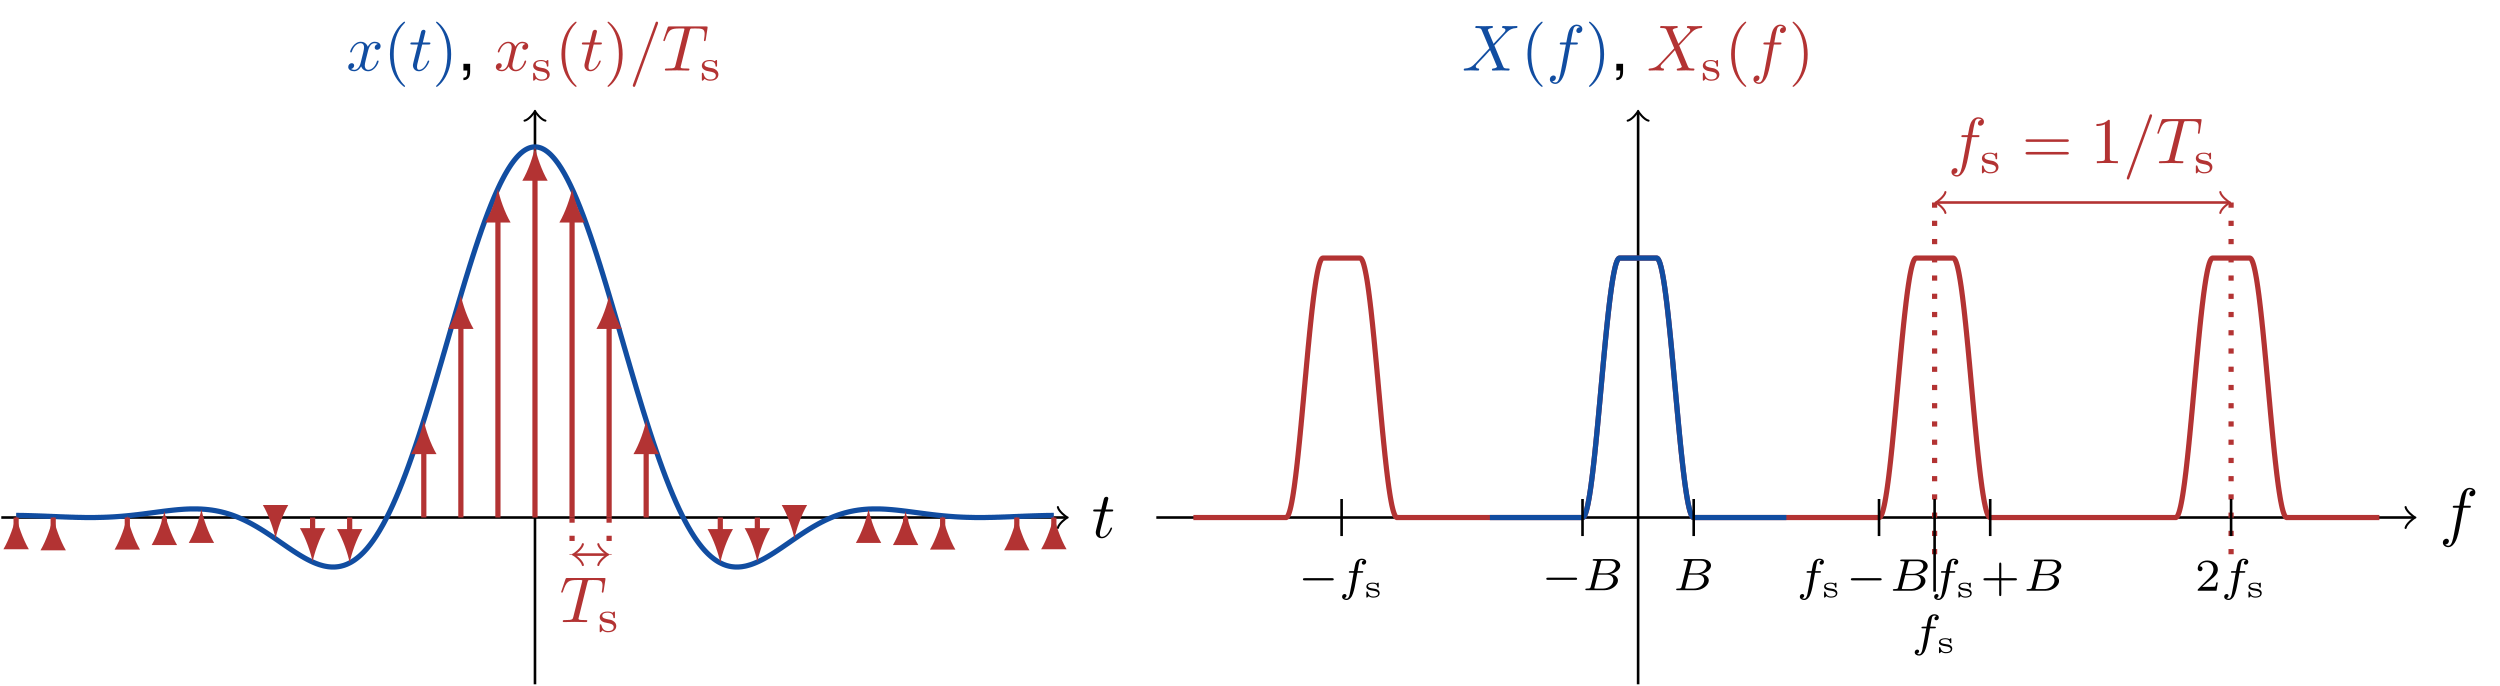 <?xml version="1.0" encoding="UTF-8"?>
<svg xmlns="http://www.w3.org/2000/svg" xmlns:xlink="http://www.w3.org/1999/xlink" width="382.425pt" height="104.876pt" viewBox="0 0 382.425 104.876" version="1.1">
<defs>
<g>
<symbol overflow="visible" id="glyph0-0">
<path style="stroke:none;" d=""/>
</symbol>
<symbol overflow="visible" id="glyph0-1">
<path style="stroke:none;" d="M 2.047 -3.984 L 2.984 -3.984 C 3.188 -3.984 3.297 -3.984 3.297 -4.188 C 3.297 -4.297 3.188 -4.297 3.016 -4.297 L 2.141 -4.297 C 2.5 -5.719 2.547 -5.906 2.547 -5.969 C 2.547 -6.141 2.422 -6.234 2.25 -6.234 C 2.219 -6.234 1.938 -6.234 1.859 -5.875 L 1.469 -4.297 L 0.531 -4.297 C 0.328 -4.297 0.234 -4.297 0.234 -4.109 C 0.234 -3.984 0.312 -3.984 0.516 -3.984 L 1.391 -3.984 C 0.672 -1.156 0.625 -0.984 0.625 -0.812 C 0.625 -0.266 1 0.109 1.547 0.109 C 2.562 0.109 3.125 -1.344 3.125 -1.422 C 3.125 -1.531 3.047 -1.531 3.016 -1.531 C 2.922 -1.531 2.906 -1.5 2.859 -1.391 C 2.438 -0.344 1.906 -0.109 1.562 -0.109 C 1.359 -0.109 1.25 -0.234 1.25 -0.562 C 1.25 -0.812 1.281 -0.875 1.312 -1.047 Z M 2.047 -3.984 "/>
</symbol>
<symbol overflow="visible" id="glyph0-2">
<path style="stroke:none;" d="M 3.328 -3.016 C 3.391 -3.266 3.625 -4.188 4.312 -4.188 C 4.359 -4.188 4.609 -4.188 4.812 -4.062 C 4.531 -4 4.344 -3.766 4.344 -3.516 C 4.344 -3.359 4.453 -3.172 4.719 -3.172 C 4.938 -3.172 5.25 -3.344 5.25 -3.75 C 5.25 -4.266 4.672 -4.406 4.328 -4.406 C 3.75 -4.406 3.406 -3.875 3.281 -3.656 C 3.031 -4.312 2.5 -4.406 2.203 -4.406 C 1.172 -4.406 0.594 -3.125 0.594 -2.875 C 0.594 -2.766 0.703 -2.766 0.719 -2.766 C 0.797 -2.766 0.828 -2.797 0.844 -2.875 C 1.188 -3.938 1.844 -4.188 2.188 -4.188 C 2.375 -4.188 2.719 -4.094 2.719 -3.516 C 2.719 -3.203 2.547 -2.547 2.188 -1.141 C 2.031 -0.531 1.672 -0.109 1.234 -0.109 C 1.172 -0.109 0.953 -0.109 0.734 -0.234 C 0.984 -0.297 1.203 -0.5 1.203 -0.781 C 1.203 -1.047 0.984 -1.125 0.844 -1.125 C 0.531 -1.125 0.297 -0.875 0.297 -0.547 C 0.297 -0.094 0.781 0.109 1.219 0.109 C 1.891 0.109 2.25 -0.594 2.266 -0.641 C 2.391 -0.281 2.75 0.109 3.344 0.109 C 4.375 0.109 4.938 -1.172 4.938 -1.422 C 4.938 -1.531 4.859 -1.531 4.828 -1.531 C 4.734 -1.531 4.719 -1.484 4.688 -1.422 C 4.359 -0.344 3.688 -0.109 3.375 -0.109 C 2.984 -0.109 2.828 -0.422 2.828 -0.766 C 2.828 -0.984 2.875 -1.203 2.984 -1.641 Z M 3.328 -3.016 "/>
</symbol>
<symbol overflow="visible" id="glyph0-3">
<path style="stroke:none;" d="M 4.375 -7.094 C 4.422 -7.234 4.422 -7.266 4.422 -7.281 C 4.422 -7.391 4.344 -7.484 4.234 -7.484 C 4.156 -7.484 4.094 -7.453 4.062 -7.391 L 0.594 2.109 C 0.547 2.25 0.547 2.281 0.547 2.297 C 0.547 2.406 0.641 2.5 0.75 2.5 C 0.875 2.5 0.906 2.422 0.969 2.25 Z M 4.375 -7.094 "/>
</symbol>
<symbol overflow="visible" id="glyph0-4">
<path style="stroke:none;" d="M 4.25 -6.047 C 4.328 -6.328 4.359 -6.391 4.484 -6.422 C 4.578 -6.438 4.906 -6.438 5.109 -6.438 C 6.125 -6.438 6.562 -6.406 6.562 -5.625 C 6.562 -5.469 6.531 -5.078 6.484 -4.828 C 6.484 -4.781 6.453 -4.672 6.453 -4.641 C 6.453 -4.578 6.484 -4.5 6.578 -4.5 C 6.688 -4.5 6.703 -4.578 6.734 -4.734 L 7 -6.469 C 7.016 -6.516 7.016 -6.609 7.016 -6.641 C 7.016 -6.75 6.922 -6.75 6.75 -6.75 L 1.219 -6.75 C 0.984 -6.75 0.969 -6.734 0.891 -6.547 L 0.297 -4.797 C 0.297 -4.781 0.234 -4.641 0.234 -4.609 C 0.234 -4.562 0.297 -4.5 0.359 -4.5 C 0.453 -4.5 0.469 -4.562 0.531 -4.719 C 1.062 -6.266 1.328 -6.438 2.797 -6.438 L 3.188 -6.438 C 3.469 -6.438 3.469 -6.406 3.469 -6.312 C 3.469 -6.266 3.438 -6.141 3.422 -6.109 L 2.094 -0.781 C 2 -0.422 1.969 -0.312 0.906 -0.312 C 0.547 -0.312 0.484 -0.312 0.484 -0.125 C 0.484 0 0.594 0 0.656 0 C 0.922 0 1.203 -0.016 1.469 -0.016 C 1.75 -0.016 2.047 -0.031 2.328 -0.031 C 2.609 -0.031 2.875 -0.016 3.156 -0.016 C 3.438 -0.016 3.734 0 4.016 0 C 4.109 0 4.234 0 4.234 -0.203 C 4.234 -0.312 4.156 -0.312 3.891 -0.312 C 3.656 -0.312 3.516 -0.312 3.266 -0.328 C 2.969 -0.359 2.891 -0.391 2.891 -0.547 C 2.891 -0.562 2.891 -0.609 2.938 -0.75 Z M 4.25 -6.047 "/>
</symbol>
<symbol overflow="visible" id="glyph0-5">
<path style="stroke:none;" d="M 3.656 -3.984 L 4.516 -3.984 C 4.719 -3.984 4.812 -3.984 4.812 -4.188 C 4.812 -4.297 4.719 -4.297 4.547 -4.297 L 3.719 -4.297 L 3.922 -5.438 C 3.969 -5.641 4.109 -6.344 4.172 -6.469 C 4.25 -6.656 4.422 -6.812 4.641 -6.812 C 4.672 -6.812 4.938 -6.812 5.125 -6.625 C 4.688 -6.594 4.578 -6.234 4.578 -6.094 C 4.578 -5.859 4.766 -5.734 4.953 -5.734 C 5.219 -5.734 5.5 -5.969 5.5 -6.344 C 5.5 -6.797 5.047 -7.031 4.641 -7.031 C 4.297 -7.031 3.672 -6.844 3.375 -5.859 C 3.312 -5.656 3.281 -5.547 3.047 -4.297 L 2.359 -4.297 C 2.156 -4.297 2.047 -4.297 2.047 -4.109 C 2.047 -3.984 2.141 -3.984 2.328 -3.984 L 2.984 -3.984 L 2.25 -0.047 C 2.062 0.922 1.891 1.828 1.375 1.828 C 1.328 1.828 1.094 1.828 0.891 1.641 C 1.359 1.609 1.453 1.25 1.453 1.109 C 1.453 0.875 1.266 0.75 1.078 0.75 C 0.812 0.75 0.531 0.984 0.531 1.359 C 0.531 1.797 0.969 2.047 1.375 2.047 C 1.922 2.047 2.328 1.453 2.5 1.078 C 2.828 0.453 3.047 -0.75 3.062 -0.828 Z M 3.656 -3.984 "/>
</symbol>
<symbol overflow="visible" id="glyph0-6">
<path style="stroke:none;" d="M 4.828 -4.094 L 4 -6.078 C 3.969 -6.156 3.953 -6.203 3.953 -6.203 C 3.953 -6.266 4.109 -6.453 4.531 -6.5 C 4.641 -6.516 4.734 -6.516 4.734 -6.688 C 4.734 -6.812 4.609 -6.812 4.578 -6.812 C 4.172 -6.812 3.75 -6.781 3.328 -6.781 C 3.078 -6.781 2.469 -6.812 2.219 -6.812 C 2.156 -6.812 2.031 -6.812 2.031 -6.609 C 2.031 -6.5 2.141 -6.5 2.266 -6.5 C 2.859 -6.5 2.922 -6.406 3.016 -6.188 L 4.188 -3.406 L 2.078 -1.141 L 1.953 -1.031 C 1.469 -0.5 1 -0.344 0.484 -0.312 C 0.359 -0.297 0.266 -0.297 0.266 -0.109 C 0.266 -0.094 0.266 0 0.406 0 C 0.703 0 1.031 -0.031 1.328 -0.031 C 1.703 -0.031 2.094 0 2.453 0 C 2.516 0 2.625 0 2.625 -0.203 C 2.625 -0.297 2.531 -0.312 2.516 -0.312 C 2.422 -0.312 2.109 -0.344 2.109 -0.625 C 2.109 -0.781 2.266 -0.938 2.375 -1.062 L 3.406 -2.141 L 4.297 -3.125 L 5.297 -0.734 C 5.344 -0.625 5.359 -0.625 5.359 -0.594 C 5.359 -0.516 5.156 -0.344 4.781 -0.312 C 4.672 -0.297 4.578 -0.297 4.578 -0.125 C 4.578 0 4.688 0 4.719 0 C 5 0 5.703 -0.031 5.984 -0.031 C 6.234 -0.031 6.844 0 7.094 0 C 7.156 0 7.281 0 7.281 -0.188 C 7.281 -0.312 7.172 -0.312 7.094 -0.312 C 6.438 -0.312 6.406 -0.344 6.234 -0.75 C 5.859 -1.672 5.188 -3.234 4.953 -3.828 C 5.625 -4.531 6.672 -5.719 7 -5.984 C 7.281 -6.234 7.672 -6.469 8.266 -6.5 C 8.391 -6.516 8.484 -6.516 8.484 -6.703 C 8.484 -6.703 8.484 -6.812 8.359 -6.812 C 8.062 -6.812 7.719 -6.781 7.422 -6.781 C 7.047 -6.781 6.672 -6.812 6.312 -6.812 C 6.25 -6.812 6.125 -6.812 6.125 -6.609 C 6.125 -6.547 6.172 -6.516 6.234 -6.5 C 6.328 -6.484 6.641 -6.469 6.641 -6.188 C 6.641 -6.047 6.531 -5.922 6.453 -5.828 Z M 4.828 -4.094 "/>
</symbol>
<symbol overflow="visible" id="glyph1-0">
<path style="stroke:none;" d=""/>
</symbol>
<symbol overflow="visible" id="glyph1-1">
<path style="stroke:none;" d="M 3.297 2.391 C 3.297 2.359 3.297 2.344 3.125 2.172 C 1.891 0.922 1.562 -0.969 1.562 -2.5 C 1.562 -4.234 1.938 -5.969 3.172 -7.203 C 3.297 -7.328 3.297 -7.344 3.297 -7.375 C 3.297 -7.453 3.266 -7.484 3.203 -7.484 C 3.094 -7.484 2.203 -6.797 1.609 -5.531 C 1.109 -4.438 0.984 -3.328 0.984 -2.5 C 0.984 -1.719 1.094 -0.516 1.641 0.625 C 2.25 1.844 3.094 2.5 3.203 2.5 C 3.266 2.5 3.297 2.469 3.297 2.391 Z M 3.297 2.391 "/>
</symbol>
<symbol overflow="visible" id="glyph1-2">
<path style="stroke:none;" d="M 2.875 -2.5 C 2.875 -3.266 2.766 -4.469 2.219 -5.609 C 1.625 -6.828 0.766 -7.484 0.672 -7.484 C 0.609 -7.484 0.562 -7.438 0.562 -7.375 C 0.562 -7.344 0.562 -7.328 0.75 -7.141 C 1.734 -6.156 2.297 -4.578 2.297 -2.5 C 2.297 -0.781 1.938 0.969 0.703 2.219 C 0.562 2.344 0.562 2.359 0.562 2.391 C 0.562 2.453 0.609 2.5 0.672 2.5 C 0.766 2.5 1.672 1.812 2.25 0.547 C 2.766 -0.547 2.875 -1.656 2.875 -2.5 Z M 2.875 -2.5 "/>
</symbol>
<symbol overflow="visible" id="glyph1-3">
<path style="stroke:none;" d="M 6.844 -3.266 C 7 -3.266 7.188 -3.266 7.188 -3.453 C 7.188 -3.656 7 -3.656 6.859 -3.656 L 0.891 -3.656 C 0.75 -3.656 0.562 -3.656 0.562 -3.453 C 0.562 -3.266 0.75 -3.266 0.891 -3.266 Z M 6.859 -1.328 C 7 -1.328 7.188 -1.328 7.188 -1.531 C 7.188 -1.719 7 -1.719 6.844 -1.719 L 0.891 -1.719 C 0.75 -1.719 0.562 -1.719 0.562 -1.531 C 0.562 -1.328 0.75 -1.328 0.891 -1.328 Z M 6.859 -1.328 "/>
</symbol>
<symbol overflow="visible" id="glyph1-4">
<path style="stroke:none;" d="M 2.938 -6.375 C 2.938 -6.625 2.938 -6.641 2.703 -6.641 C 2.078 -6 1.203 -6 0.891 -6 L 0.891 -5.688 C 1.094 -5.688 1.672 -5.688 2.188 -5.953 L 2.188 -0.781 C 2.188 -0.422 2.156 -0.312 1.266 -0.312 L 0.953 -0.312 L 0.953 0 C 1.297 -0.031 2.156 -0.031 2.562 -0.031 C 2.953 -0.031 3.828 -0.031 4.172 0 L 4.172 -0.312 L 3.859 -0.312 C 2.953 -0.312 2.938 -0.422 2.938 -0.781 Z M 2.938 -6.375 "/>
</symbol>
<symbol overflow="visible" id="glyph2-0">
<path style="stroke:none;" d=""/>
</symbol>
<symbol overflow="visible" id="glyph2-1">
<path style="stroke:none;" d="M 0.875 -1.031 L 0.875 0 L 1.469 0 L 1.469 0.172 C 1.469 0.875 1.328 1.062 0.875 1.094 L 0.875 1.469 C 1.562 1.469 1.906 1.016 1.906 0.156 L 1.906 -1.031 Z M 0.875 -1.031 "/>
</symbol>
<symbol overflow="visible" id="glyph3-0">
<path style="stroke:none;" d=""/>
</symbol>
<symbol overflow="visible" id="glyph3-1">
<path style="stroke:none;" d="M 2.641 -2.922 C 2.641 -3.047 2.641 -3.109 2.547 -3.109 C 2.516 -3.109 2.5 -3.109 2.406 -3.031 C 2.391 -3.016 2.328 -2.953 2.281 -2.922 C 2.062 -3.062 1.812 -3.109 1.547 -3.109 C 0.547 -3.109 0.312 -2.578 0.312 -2.234 C 0.312 -2.016 0.406 -1.828 0.578 -1.688 C 0.844 -1.469 1.109 -1.422 1.547 -1.344 C 1.891 -1.281 2.453 -1.188 2.453 -0.719 C 2.453 -0.453 2.266 -0.125 1.594 -0.125 C 0.922 -0.125 0.688 -0.562 0.562 -1.031 C 0.531 -1.125 0.531 -1.156 0.438 -1.156 C 0.312 -1.156 0.312 -1.109 0.312 -0.969 L 0.312 -0.109 C 0.312 0 0.312 0.062 0.406 0.062 C 0.469 0.062 0.609 -0.078 0.75 -0.234 C 1.047 0.062 1.422 0.062 1.594 0.062 C 2.5 0.062 2.844 -0.422 2.844 -0.906 C 2.844 -1.172 2.719 -1.391 2.531 -1.547 C 2.266 -1.797 1.953 -1.859 1.703 -1.891 C 1.156 -2 0.703 -2.078 0.703 -2.453 C 0.703 -2.672 0.891 -2.938 1.547 -2.938 C 2.359 -2.938 2.391 -2.375 2.406 -2.172 C 2.406 -2.094 2.5 -2.094 2.516 -2.094 C 2.641 -2.094 2.641 -2.141 2.641 -2.281 Z M 2.641 -2.922 "/>
</symbol>
<symbol overflow="visible" id="glyph3-2">
<path style="stroke:none;" d="M 3.219 -1.578 L 5.359 -1.578 C 5.453 -1.578 5.609 -1.578 5.609 -1.734 C 5.609 -1.922 5.453 -1.922 5.359 -1.922 L 3.219 -1.922 L 3.219 -4.062 C 3.219 -4.141 3.219 -4.312 3.062 -4.312 C 2.891 -4.312 2.891 -4.156 2.891 -4.062 L 2.891 -1.922 L 0.75 -1.922 C 0.656 -1.922 0.484 -1.922 0.484 -1.75 C 0.484 -1.578 0.641 -1.578 0.75 -1.578 L 2.891 -1.578 L 2.891 0.562 C 2.891 0.656 2.891 0.828 3.047 0.828 C 3.219 0.828 3.219 0.656 3.219 0.562 Z M 3.219 -1.578 "/>
</symbol>
<symbol overflow="visible" id="glyph3-3">
<path style="stroke:none;" d="M 3.516 -1.266 L 3.281 -1.266 C 3.266 -1.109 3.188 -0.703 3.094 -0.641 C 3.047 -0.594 2.516 -0.594 2.406 -0.594 L 1.125 -0.594 C 1.859 -1.234 2.109 -1.438 2.516 -1.766 C 3.031 -2.172 3.516 -2.609 3.516 -3.266 C 3.516 -4.109 2.781 -4.625 1.891 -4.625 C 1.031 -4.625 0.438 -4.016 0.438 -3.375 C 0.438 -3.031 0.734 -2.984 0.812 -2.984 C 0.969 -2.984 1.172 -3.109 1.172 -3.359 C 1.172 -3.484 1.125 -3.734 0.766 -3.734 C 0.984 -4.219 1.453 -4.375 1.781 -4.375 C 2.484 -4.375 2.844 -3.828 2.844 -3.266 C 2.844 -2.656 2.406 -2.188 2.188 -1.938 L 0.516 -0.266 C 0.438 -0.203 0.438 -0.188 0.438 0 L 3.312 0 Z M 3.516 -1.266 "/>
</symbol>
<symbol overflow="visible" id="glyph4-0">
<path style="stroke:none;" d=""/>
</symbol>
<symbol overflow="visible" id="glyph4-1">
<path style="stroke:none;" d="M 5.188 -1.578 C 5.297 -1.578 5.469 -1.578 5.469 -1.734 C 5.469 -1.922 5.297 -1.922 5.188 -1.922 L 1.031 -1.922 C 0.922 -1.922 0.75 -1.922 0.75 -1.75 C 0.75 -1.578 0.906 -1.578 1.031 -1.578 Z M 5.188 -1.578 "/>
</symbol>
<symbol overflow="visible" id="glyph5-0">
<path style="stroke:none;" d=""/>
</symbol>
<symbol overflow="visible" id="glyph5-1">
<path style="stroke:none;" d="M 1.328 -0.547 C 1.266 -0.312 1.25 -0.25 0.703 -0.25 C 0.594 -0.25 0.5 -0.25 0.5 -0.109 C 0.5 0 0.578 0 0.703 0 L 3.406 0 C 4.578 0 5.484 -0.797 5.484 -1.484 C 5.484 -1.984 5.031 -2.406 4.281 -2.484 C 5.125 -2.641 5.828 -3.172 5.828 -3.766 C 5.828 -4.297 5.297 -4.766 4.391 -4.766 L 1.859 -4.766 C 1.719 -4.766 1.625 -4.766 1.625 -4.609 C 1.625 -4.516 1.719 -4.516 1.859 -4.516 C 1.859 -4.516 2 -4.516 2.125 -4.5 C 2.266 -4.484 2.281 -4.469 2.281 -4.391 C 2.281 -4.391 2.281 -4.344 2.25 -4.25 Z M 2.438 -2.578 L 2.859 -4.266 C 2.922 -4.484 2.922 -4.516 3.219 -4.516 L 4.281 -4.516 C 4.984 -4.516 5.156 -4.047 5.156 -3.781 C 5.156 -3.219 4.516 -2.578 3.578 -2.578 Z M 2.109 -0.25 C 1.891 -0.25 1.875 -0.266 1.875 -0.328 C 1.875 -0.328 1.875 -0.359 1.906 -0.469 L 2.391 -2.375 L 3.875 -2.375 C 4.516 -2.375 4.781 -1.938 4.781 -1.547 C 4.781 -0.844 4.062 -0.25 3.219 -0.25 Z M 2.109 -0.25 "/>
</symbol>
<symbol overflow="visible" id="glyph5-2">
<path style="stroke:none;" d="M 2.844 -2.75 L 3.516 -2.75 C 3.656 -2.75 3.75 -2.75 3.75 -2.906 C 3.75 -3 3.656 -3 3.531 -3 L 2.891 -3 C 3.047 -3.891 3.094 -4.203 3.156 -4.406 C 3.188 -4.562 3.344 -4.703 3.516 -4.703 C 3.516 -4.703 3.703 -4.703 3.844 -4.625 C 3.547 -4.531 3.531 -4.281 3.531 -4.25 C 3.531 -4.094 3.656 -3.984 3.812 -3.984 C 4 -3.984 4.203 -4.141 4.203 -4.406 C 4.203 -4.734 3.875 -4.906 3.516 -4.906 C 3.203 -4.906 2.859 -4.734 2.672 -4.391 C 2.531 -4.125 2.484 -3.812 2.328 -3 L 1.781 -3 C 1.641 -3 1.547 -3 1.547 -2.844 C 1.547 -2.75 1.641 -2.75 1.766 -2.75 L 2.281 -2.75 C 2.281 -2.703 1.844 -0.203 1.672 0.547 C 1.641 0.703 1.516 1.219 1.188 1.219 C 1.172 1.219 1.016 1.219 0.875 1.141 C 1.156 1.047 1.188 0.797 1.188 0.766 C 1.188 0.609 1.062 0.5 0.906 0.5 C 0.719 0.5 0.516 0.656 0.516 0.922 C 0.516 1.234 0.844 1.422 1.188 1.422 C 1.625 1.422 1.938 0.969 2.016 0.812 C 2.266 0.344 2.438 -0.516 2.453 -0.594 Z M 2.844 -2.75 "/>
</symbol>
<symbol overflow="visible" id="glyph6-0">
<path style="stroke:none;" d=""/>
</symbol>
<symbol overflow="visible" id="glyph6-1">
<path style="stroke:none;" d="M 2.234 -2.094 C 2.234 -2.172 2.234 -2.234 2.141 -2.234 C 2.125 -2.234 2.109 -2.234 2.062 -2.203 C 2.047 -2.172 1.953 -2.094 1.938 -2.094 C 1.922 -2.094 1.922 -2.094 1.891 -2.125 C 1.781 -2.188 1.594 -2.234 1.344 -2.234 C 0.516 -2.234 0.344 -1.859 0.344 -1.625 C 0.344 -1.156 0.922 -1.062 1.391 -1 C 1.672 -0.953 2.141 -0.875 2.141 -0.547 C 2.141 -0.375 1.984 -0.109 1.391 -0.109 C 1.047 -0.109 0.719 -0.234 0.562 -0.766 C 0.547 -0.859 0.531 -0.875 0.453 -0.875 C 0.344 -0.875 0.344 -0.828 0.344 -0.719 L 0.344 -0.078 C 0.344 0 0.344 0.062 0.422 0.062 C 0.469 0.062 0.469 0.047 0.562 -0.047 L 0.703 -0.172 C 0.953 0.047 1.266 0.062 1.391 0.062 C 2.219 0.062 2.375 -0.375 2.375 -0.625 C 2.375 -0.859 2.266 -1.016 2.062 -1.141 C 1.875 -1.266 1.719 -1.281 1.297 -1.344 C 0.984 -1.391 0.594 -1.453 0.594 -1.719 C 0.594 -1.891 0.797 -2.078 1.328 -2.078 C 1.75 -2.078 1.984 -1.922 2.016 -1.578 C 2.031 -1.5 2.031 -1.469 2.125 -1.469 C 2.234 -1.469 2.234 -1.5 2.234 -1.609 Z M 2.234 -2.094 "/>
</symbol>
</g>
<clipPath id="clip1">
  <path d="M 81 17 L 83 17 L 83 104.875 L 81 104.875 Z M 81 17 "/>
</clipPath>
<clipPath id="clip2">
  <path d="M 250 17 L 251 17 L 251 104.875 L 250 104.875 Z M 250 17 "/>
</clipPath>
</defs>
<g id="surface1">
<path style="fill:none;stroke-width:0.399;stroke-linecap:butt;stroke-linejoin:miter;stroke:rgb(0%,0%,0%);stroke-opacity:1;stroke-miterlimit:10;" d="M -81.638 0.001 L 81.183 0.001 " transform="matrix(1,0,0,-1,81.837,79.165)"/>
<path style="fill:none;stroke-width:0.319;stroke-linecap:round;stroke-linejoin:round;stroke:rgb(0%,0%,0%);stroke-opacity:1;stroke-miterlimit:10;" d="M -1.194 1.595 C -1.096 0.997 0.002 0.099 0.298 0.001 C 0.002 -0.101 -1.096 -0.995 -1.194 -1.593 " transform="matrix(1,0,0,-1,163.018,79.165)"/>
<g style="fill:rgb(0%,0%,0%);fill-opacity:1;">
  <use xlink:href="#glyph0-1" x="166.995" y="82.229"/>
</g>
<g clip-path="url(#clip1)" clip-rule="nonzero">
<path style="fill:none;stroke-width:0.399;stroke-linecap:butt;stroke-linejoin:miter;stroke:rgb(0%,0%,0%);stroke-opacity:1;stroke-miterlimit:10;" d="M -0.001 -25.511 L -0.001 61.903 " transform="matrix(1,0,0,-1,81.837,79.165)"/>
</g>
<path style="fill:none;stroke-width:0.319;stroke-linecap:round;stroke-linejoin:round;stroke:rgb(0%,0%,0%);stroke-opacity:1;stroke-miterlimit:10;" d="M -1.197 1.595 C -1.095 0.997 -0.002 0.099 0.299 0.001 C -0.002 -0.101 -1.095 -0.995 -1.197 -1.593 " transform="matrix(0,-1,-1,0,81.837,17.26)"/>
<g style="fill:rgb(6.699%,30.199%,63.1%);fill-opacity:1;">
  <use xlink:href="#glyph0-2" x="52.972" y="10.792"/>
</g>
<g style="fill:rgb(6.699%,30.199%,63.1%);fill-opacity:1;">
  <use xlink:href="#glyph1-1" x="58.666" y="10.792"/>
</g>
<g style="fill:rgb(6.699%,30.199%,63.1%);fill-opacity:1;">
  <use xlink:href="#glyph0-1" x="62.54" y="10.792"/>
</g>
<g style="fill:rgb(6.699%,30.199%,63.1%);fill-opacity:1;">
  <use xlink:href="#glyph1-2" x="66.138" y="10.792"/>
</g>
<g style="fill:rgb(0%,0%,0%);fill-opacity:1;">
  <use xlink:href="#glyph2-1" x="70.012" y="10.792"/>
</g>
<g style="fill:rgb(70.2%,20%,20%);fill-opacity:1;">
  <use xlink:href="#glyph0-2" x="75.551" y="10.792"/>
</g>
<g style="fill:rgb(70.2%,20%,20%);fill-opacity:1;">
  <use xlink:href="#glyph3-1" x="81.245" y="12.287"/>
</g>
<g style="fill:rgb(70.2%,20%,20%);fill-opacity:1;">
  <use xlink:href="#glyph1-1" x="84.899" y="10.792"/>
</g>
<g style="fill:rgb(70.2%,20%,20%);fill-opacity:1;">
  <use xlink:href="#glyph0-1" x="88.774" y="10.792"/>
</g>
<g style="fill:rgb(70.2%,20%,20%);fill-opacity:1;">
  <use xlink:href="#glyph1-2" x="92.371" y="10.792"/>
</g>
<g style="fill:rgb(70.2%,20%,20%);fill-opacity:1;">
  <use xlink:href="#glyph0-3" x="96.246" y="10.792"/>
  <use xlink:href="#glyph0-4" x="101.227" y="10.792"/>
</g>
<g style="fill:rgb(70.2%,20%,20%);fill-opacity:1;">
  <use xlink:href="#glyph3-1" x="107.049" y="12.287"/>
</g>
<path style="fill:none;stroke-width:0.797;stroke-linecap:butt;stroke-linejoin:miter;stroke:rgb(6.699%,30.199%,63.1%);stroke-opacity:1;stroke-miterlimit:10;" d="M -79.372 0.325 L -79.212 0.321 L -79.052 0.321 L -78.896 0.317 L -78.735 0.317 L -78.575 0.313 L -78.419 0.31 L -78.259 0.31 L -78.099 0.306 L -77.942 0.302 L -77.622 0.294 L -77.466 0.29 L -77.146 0.282 L -76.989 0.278 L -76.829 0.274 L -76.669 0.267 L -76.513 0.263 L -76.353 0.259 L -76.192 0.251 L -76.036 0.247 L -75.876 0.243 L -75.716 0.235 L -75.56 0.231 L -75.4 0.224 L -75.239 0.22 L -75.079 0.212 L -74.923 0.208 L -74.603 0.192 L -74.446 0.188 L -74.126 0.173 L -73.97 0.169 L -73.65 0.153 L -73.493 0.149 L -73.333 0.142 L -73.173 0.138 L -73.017 0.13 L -72.696 0.114 L -72.54 0.11 L -72.38 0.102 L -72.22 0.099 L -72.064 0.091 L -71.903 0.083 L -71.743 0.079 L -71.587 0.075 L -71.427 0.067 L -71.267 0.063 L -71.107 0.056 L -70.95 0.052 L -70.63 0.044 L -70.474 0.036 L -70.153 0.028 L -69.997 0.024 L -69.677 0.017 L -69.521 0.017 L -69.2 0.009 L -69.044 0.009 L -68.884 0.001 L -67.294 0.001 L -67.138 0.005 L -66.657 0.017 L -66.501 0.017 L -66.341 0.024 L -66.181 0.028 L -66.025 0.032 L -65.864 0.036 L -65.704 0.044 L -65.548 0.048 L -65.228 0.063 L -65.071 0.071 L -64.751 0.087 L -64.595 0.095 L -64.435 0.106 L -64.275 0.114 L -64.118 0.126 L -63.798 0.149 L -63.642 0.161 L -63.321 0.185 L -63.165 0.196 L -62.845 0.228 L -62.689 0.239 L -62.208 0.286 L -62.052 0.302 L -61.732 0.333 L -61.575 0.352 L -61.415 0.368 L -61.255 0.388 L -61.099 0.407 L -60.939 0.423 L -60.778 0.442 L -60.622 0.462 L -60.302 0.501 L -60.146 0.52 L -59.825 0.56 L -59.669 0.583 L -59.349 0.622 L -59.192 0.645 L -58.872 0.685 L -58.716 0.708 L -58.556 0.728 L -58.396 0.751 L -58.239 0.77 L -58.079 0.79 L -57.919 0.813 L -57.759 0.833 L -57.603 0.856 L -57.282 0.895 L -57.126 0.915 L -56.966 0.938 L -56.806 0.958 L -56.65 0.978 L -56.329 1.017 L -56.173 1.036 L -56.013 1.056 L -55.853 1.071 L -55.696 1.091 L -55.536 1.106 L -55.376 1.126 L -55.22 1.142 L -54.9 1.173 L -54.743 1.188 L -54.583 1.204 L -54.423 1.216 L -54.267 1.228 L -53.946 1.251 L -53.79 1.263 L -53.63 1.274 L -53.31 1.29 L -53.153 1.298 L -52.993 1.302 L -52.833 1.31 L -52.677 1.31 L -52.357 1.317 L -51.88 1.317 L -51.724 1.313 L -51.403 1.306 L -51.247 1.302 L -50.927 1.286 L -50.771 1.274 L -50.45 1.251 L -50.294 1.235 L -49.974 1.204 L -49.817 1.185 L -49.497 1.145 L -49.337 1.122 L -49.181 1.095 L -49.021 1.071 L -48.86 1.044 L -48.704 1.013 L -48.384 0.95 L -48.228 0.915 L -48.067 0.88 L -47.907 0.841 L -47.751 0.802 L -47.591 0.759 L -47.431 0.72 L -47.275 0.673 L -46.954 0.579 L -46.798 0.528 L -46.478 0.427 L -46.321 0.372 L -46.001 0.255 L -45.845 0.196 L -45.525 0.071 L -45.368 0.001 L -45.208 -0.062 L -44.888 -0.202 L -44.732 -0.273 L -44.411 -0.421 L -44.255 -0.499 L -44.095 -0.577 L -43.935 -0.659 L -43.778 -0.737 L -43.618 -0.823 L -43.458 -0.905 L -43.302 -0.991 L -42.982 -1.171 L -42.825 -1.261 L -42.665 -1.351 L -42.505 -1.444 L -42.349 -1.538 L -42.189 -1.636 L -42.028 -1.73 L -41.872 -1.827 L -41.712 -1.929 L -41.552 -2.026 L -41.396 -2.128 L -41.235 -2.23 L -41.075 -2.335 L -40.919 -2.437 L -40.439 -2.753 L -40.282 -2.862 L -40.122 -2.968 L -39.962 -3.077 L -39.806 -3.183 L -39.485 -3.401 L -39.329 -3.511 L -39.169 -3.62 L -39.009 -3.733 L -38.853 -3.843 L -38.532 -4.062 L -38.376 -4.171 L -38.056 -4.39 L -37.9 -4.499 L -37.739 -4.608 L -37.579 -4.714 L -37.423 -4.819 L -37.263 -4.929 L -37.103 -5.034 L -36.946 -5.14 L -36.786 -5.241 L -36.626 -5.347 L -36.47 -5.448 L -36.31 -5.546 L -36.15 -5.647 L -35.989 -5.745 L -35.833 -5.839 L -35.673 -5.937 L -35.513 -6.026 L -35.357 -6.12 L -35.196 -6.21 L -35.036 -6.296 L -34.88 -6.382 L -34.56 -6.546 L -34.403 -6.624 L -34.243 -6.702 L -34.083 -6.772 L -33.927 -6.847 L -33.607 -6.98 L -33.45 -7.042 L -33.13 -7.159 L -32.974 -7.214 L -32.653 -7.308 L -32.497 -7.351 L -32.337 -7.394 L -32.177 -7.429 L -32.021 -7.46 L -31.7 -7.515 L -31.54 -7.534 L -31.384 -7.55 L -31.224 -7.562 L -31.064 -7.569 L -30.907 -7.573 L -30.587 -7.565 L -30.431 -7.554 L -30.271 -7.538 L -30.11 -7.519 L -29.954 -7.495 L -29.794 -7.464 L -29.634 -7.429 L -29.478 -7.386 L -29.317 -7.343 L -29.157 -7.292 L -29.001 -7.233 L -28.841 -7.175 L -28.681 -7.105 L -28.524 -7.03 L -28.364 -6.952 L -28.204 -6.87 L -28.048 -6.78 L -27.888 -6.683 L -27.728 -6.581 L -27.567 -6.472 L -27.411 -6.358 L -27.251 -6.237 L -27.095 -6.112 L -26.935 -5.98 L -26.774 -5.839 L -26.614 -5.694 L -26.458 -5.542 L -26.298 -5.386 L -26.138 -5.222 L -25.982 -5.05 L -25.821 -4.874 L -25.661 -4.69 L -25.505 -4.499 L -25.345 -4.3 L -25.185 -4.097 L -25.028 -3.886 L -24.868 -3.671 L -24.708 -3.448 L -24.552 -3.218 L -24.392 -2.98 L -24.232 -2.737 L -24.075 -2.483 L -23.915 -2.23 L -23.755 -1.964 L -23.599 -1.694 L -23.439 -1.417 L -23.278 -1.136 L -23.118 -0.843 L -22.962 -0.546 L -22.802 -0.241 L -22.642 0.067 L -22.485 0.384 L -22.325 0.708 L -22.165 1.036 L -22.009 1.372 L -21.849 1.716 L -21.689 2.063 L -21.532 2.419 L -21.372 2.782 L -21.212 3.149 L -21.056 3.524 L -20.896 3.903 L -20.735 4.29 L -20.579 4.681 L -20.419 5.079 L -20.259 5.481 L -20.103 5.892 L -19.942 6.306 L -19.782 6.728 L -19.626 7.153 L -19.466 7.587 L -19.306 8.024 L -19.149 8.466 L -18.829 9.364 L -18.669 9.825 L -18.513 10.286 L -18.192 11.224 L -18.036 11.7 L -17.716 12.669 L -17.56 13.157 L -17.399 13.649 L -17.239 14.149 L -17.083 14.649 L -16.923 15.153 L -16.763 15.661 L -16.607 16.173 L -16.286 17.204 L -16.13 17.727 L -15.97 18.251 L -15.81 18.778 L -15.653 19.306 L -15.493 19.837 L -15.333 20.372 L -15.177 20.907 L -15.017 21.446 L -14.857 21.981 L -14.7 22.524 L -14.22 24.153 L -14.064 24.7 L -13.743 25.794 L -13.587 26.341 L -13.427 26.888 L -13.267 27.438 L -13.11 27.985 L -12.79 29.079 L -12.634 29.626 L -12.474 30.169 L -12.314 30.716 L -12.157 31.259 L -11.997 31.802 L -11.837 32.341 L -11.681 32.88 L -11.521 33.419 L -11.36 33.95 L -11.204 34.485 L -11.044 35.017 L -10.884 35.544 L -10.728 36.067 L -10.567 36.591 L -10.247 37.622 L -10.091 38.134 L -9.931 38.645 L -9.771 39.149 L -9.614 39.649 L -9.454 40.145 L -9.294 40.638 L -9.138 41.122 L -8.978 41.606 L -8.817 42.083 L -8.661 42.556 L -8.501 43.024 L -8.341 43.485 L -8.185 43.942 L -8.024 44.395 L -7.864 44.837 L -7.708 45.278 L -7.388 46.138 L -7.232 46.556 L -7.071 46.97 L -6.911 47.376 L -6.755 47.774 L -6.595 48.165 L -6.435 48.552 L -6.278 48.931 L -6.118 49.298 L -5.958 49.661 L -5.798 50.017 L -5.642 50.36 L -5.482 50.7 L -5.325 51.032 L -5.165 51.352 L -5.005 51.665 L -4.845 51.97 L -4.689 52.267 L -4.528 52.556 L -4.368 52.833 L -4.212 53.102 L -4.052 53.364 L -3.892 53.614 L -3.735 53.856 L -3.575 54.091 L -3.415 54.31 L -3.259 54.524 L -3.099 54.727 L -2.939 54.923 L -2.782 55.106 L -2.622 55.282 L -2.462 55.446 L -2.306 55.602 L -2.146 55.747 L -1.985 55.88 L -1.829 56.005 L -1.669 56.118 L -1.509 56.224 L -1.349 56.317 L -1.192 56.399 L -1.032 56.474 L -0.872 56.536 L -0.716 56.587 L -0.556 56.63 L -0.396 56.661 L -0.239 56.681 L -0.079 56.692 L 0.081 56.692 L 0.237 56.681 L 0.397 56.661 L 0.558 56.63 L 0.714 56.587 L 0.874 56.536 L 1.034 56.474 L 1.19 56.399 L 1.351 56.317 L 1.511 56.224 L 1.667 56.118 L 1.827 56.005 L 1.987 55.88 L 2.143 55.747 L 2.304 55.602 L 2.464 55.446 L 2.62 55.282 L 2.78 55.106 L 2.94 54.923 L 3.1 54.727 L 3.257 54.524 L 3.417 54.31 L 3.577 54.091 L 3.733 53.856 L 3.893 53.614 L 4.054 53.364 L 4.21 53.102 L 4.37 52.833 L 4.53 52.556 L 4.686 52.267 L 4.847 51.97 L 5.007 51.665 L 5.323 51.032 L 5.483 50.7 L 5.64 50.36 L 5.8 50.017 L 5.96 49.661 L 6.116 49.298 L 6.276 48.931 L 6.436 48.552 L 6.593 48.165 L 6.753 47.774 L 6.913 47.376 L 7.069 46.97 L 7.229 46.556 L 7.39 46.138 L 7.55 45.708 L 7.706 45.278 L 8.026 44.395 L 8.183 43.942 L 8.343 43.485 L 8.503 43.024 L 8.659 42.556 L 8.819 42.083 L 8.979 41.606 L 9.136 41.122 L 9.296 40.638 L 9.456 40.145 L 9.612 39.649 L 9.772 39.149 L 9.933 38.645 L 10.089 38.134 L 10.249 37.622 L 10.409 37.106 L 10.565 36.591 L 10.886 35.544 L 11.042 35.017 L 11.202 34.485 L 11.362 33.95 L 11.518 33.419 L 11.839 32.341 L 11.995 31.802 L 12.315 30.716 L 12.476 30.169 L 12.632 29.626 L 12.952 28.532 L 13.108 27.985 L 13.268 27.438 L 13.429 26.888 L 13.585 26.341 L 13.905 25.247 L 14.061 24.7 L 14.222 24.153 L 14.382 23.61 L 14.538 23.067 L 14.858 21.981 L 15.015 21.446 L 15.175 20.907 L 15.335 20.372 L 15.491 19.837 L 15.651 19.306 L 15.972 18.251 L 16.128 17.727 L 16.288 17.204 L 16.444 16.688 L 16.604 16.173 L 16.765 15.661 L 16.925 15.153 L 17.081 14.649 L 17.401 13.649 L 17.558 13.157 L 17.718 12.669 L 17.878 12.185 L 18.034 11.7 L 18.194 11.224 L 18.354 10.755 L 18.511 10.286 L 18.831 9.364 L 18.987 8.915 L 19.147 8.466 L 19.308 8.024 L 19.464 7.587 L 19.624 7.153 L 19.784 6.728 L 19.94 6.306 L 20.101 5.892 L 20.261 5.481 L 20.421 5.079 L 20.577 4.681 L 20.737 4.29 L 20.897 3.903 L 21.054 3.524 L 21.214 3.149 L 21.374 2.782 L 21.53 2.419 L 21.69 2.063 L 21.851 1.716 L 22.007 1.372 L 22.167 1.036 L 22.327 0.708 L 22.483 0.384 L 22.643 0.067 L 22.804 -0.241 L 22.96 -0.546 L 23.12 -0.843 L 23.28 -1.136 L 23.436 -1.417 L 23.597 -1.694 L 23.757 -1.964 L 23.913 -2.23 L 24.233 -2.737 L 24.39 -2.98 L 24.55 -3.218 L 24.71 -3.448 L 24.87 -3.671 L 25.026 -3.886 L 25.186 -4.097 L 25.347 -4.3 L 25.503 -4.499 L 25.663 -4.69 L 25.823 -4.874 L 25.979 -5.05 L 26.14 -5.222 L 26.3 -5.386 L 26.456 -5.542 L 26.616 -5.694 L 26.776 -5.839 L 26.933 -5.98 L 27.093 -6.112 L 27.253 -6.237 L 27.409 -6.358 L 27.569 -6.472 L 27.729 -6.581 L 27.886 -6.683 L 28.046 -6.78 L 28.206 -6.87 L 28.362 -6.952 L 28.522 -7.03 L 28.683 -7.105 L 28.839 -7.175 L 29.159 -7.292 L 29.315 -7.343 L 29.636 -7.429 L 29.796 -7.464 L 29.952 -7.495 L 30.112 -7.519 L 30.272 -7.538 L 30.429 -7.554 L 30.589 -7.565 L 30.749 -7.569 L 30.905 -7.573 L 31.065 -7.569 L 31.226 -7.562 L 31.382 -7.55 L 31.542 -7.534 L 31.702 -7.515 L 31.858 -7.487 L 32.018 -7.46 L 32.179 -7.429 L 32.335 -7.394 L 32.655 -7.308 L 32.811 -7.261 L 32.972 -7.214 L 33.132 -7.159 L 33.292 -7.101 L 33.448 -7.042 L 33.608 -6.98 L 33.765 -6.913 L 33.925 -6.847 L 34.085 -6.772 L 34.245 -6.702 L 34.401 -6.624 L 34.561 -6.546 L 34.722 -6.464 L 34.878 -6.382 L 35.198 -6.21 L 35.354 -6.12 L 35.515 -6.026 L 35.675 -5.937 L 35.831 -5.839 L 35.991 -5.745 L 36.151 -5.647 L 36.308 -5.546 L 36.468 -5.448 L 36.628 -5.347 L 36.784 -5.241 L 36.944 -5.14 L 37.104 -5.034 L 37.261 -4.929 L 37.421 -4.819 L 37.741 -4.608 L 37.897 -4.499 L 38.058 -4.39 L 38.214 -4.28 L 38.694 -3.952 L 38.85 -3.843 L 39.011 -3.733 L 39.171 -3.62 L 39.327 -3.511 L 39.647 -3.292 L 39.804 -3.183 L 39.964 -3.077 L 40.124 -2.968 L 40.28 -2.862 L 40.44 -2.753 L 40.6 -2.647 L 40.757 -2.542 L 40.917 -2.437 L 41.077 -2.335 L 41.233 -2.23 L 41.554 -2.026 L 41.71 -1.929 L 41.87 -1.827 L 42.03 -1.73 L 42.19 -1.636 L 42.347 -1.538 L 42.667 -1.351 L 42.823 -1.261 L 43.143 -1.081 L 43.3 -0.991 L 43.46 -0.905 L 43.62 -0.823 L 43.776 -0.737 L 43.936 -0.659 L 44.097 -0.577 L 44.253 -0.499 L 44.413 -0.421 L 44.573 -0.347 L 44.729 -0.273 L 45.05 -0.132 L 45.206 -0.062 L 45.366 0.001 L 45.526 0.071 L 45.683 0.134 L 45.843 0.196 L 46.003 0.255 L 46.159 0.313 L 46.319 0.372 L 46.479 0.427 L 46.636 0.477 L 46.956 0.579 L 47.116 0.626 L 47.272 0.673 L 47.433 0.72 L 47.593 0.759 L 47.749 0.802 L 48.069 0.88 L 48.225 0.915 L 48.386 0.95 L 48.546 0.981 L 48.702 1.013 L 48.862 1.044 L 49.022 1.071 L 49.179 1.095 L 49.339 1.122 L 49.499 1.145 L 49.655 1.165 L 49.975 1.204 L 50.132 1.22 L 50.452 1.251 L 50.608 1.263 L 50.929 1.286 L 51.085 1.294 L 51.245 1.302 L 51.565 1.31 L 51.722 1.313 L 51.882 1.317 L 52.358 1.317 L 52.518 1.313 L 52.675 1.31 L 52.835 1.31 L 52.995 1.302 L 53.151 1.298 L 53.472 1.282 L 53.628 1.274 L 53.948 1.251 L 54.104 1.239 L 54.425 1.216 L 54.581 1.204 L 55.061 1.157 L 55.218 1.142 L 55.378 1.126 L 55.534 1.106 L 55.694 1.091 L 55.854 1.071 L 56.015 1.056 L 56.171 1.036 L 56.491 0.997 L 56.647 0.978 L 56.968 0.938 L 57.124 0.915 L 57.444 0.876 L 57.6 0.856 L 57.761 0.833 L 57.921 0.813 L 58.077 0.79 L 58.397 0.751 L 58.554 0.728 L 58.714 0.708 L 58.874 0.685 L 59.03 0.665 L 59.19 0.645 L 59.35 0.622 L 59.511 0.603 L 59.667 0.583 L 59.827 0.56 L 59.983 0.54 L 60.464 0.481 L 60.62 0.462 L 60.94 0.423 L 61.097 0.407 L 61.417 0.368 L 61.573 0.352 L 61.733 0.333 L 61.893 0.317 L 62.05 0.302 L 62.37 0.27 L 62.526 0.255 L 62.686 0.239 L 62.847 0.228 L 63.003 0.212 L 63.163 0.196 L 63.323 0.185 L 63.479 0.173 L 63.96 0.138 L 64.116 0.126 L 64.276 0.114 L 64.436 0.106 L 64.593 0.095 L 64.913 0.079 L 65.069 0.071 L 65.39 0.056 L 65.546 0.048 L 65.706 0.044 L 65.866 0.036 L 66.022 0.032 L 66.343 0.024 L 66.499 0.017 L 66.659 0.017 L 66.819 0.013 L 66.975 0.009 L 67.296 0.001 L 68.886 0.001 L 69.042 0.009 L 69.202 0.009 L 69.362 0.013 L 69.518 0.017 L 69.679 0.017 L 69.839 0.02 L 69.995 0.024 L 70.315 0.032 L 70.472 0.036 L 70.632 0.044 L 70.792 0.048 L 70.948 0.052 L 71.108 0.056 L 71.268 0.063 L 71.425 0.067 L 71.585 0.075 L 71.745 0.079 L 71.901 0.083 L 72.222 0.099 L 72.378 0.102 L 72.538 0.11 L 72.698 0.114 L 72.854 0.122 L 73.175 0.138 L 73.335 0.142 L 73.491 0.149 L 73.651 0.153 L 73.811 0.161 L 73.968 0.169 L 74.128 0.173 L 74.288 0.181 L 74.444 0.188 L 74.604 0.192 L 74.765 0.2 L 74.921 0.208 L 75.081 0.212 L 75.241 0.22 L 75.397 0.224 L 75.558 0.231 L 75.718 0.235 L 75.874 0.243 L 76.194 0.251 L 76.35 0.259 L 76.671 0.267 L 76.831 0.274 L 76.987 0.278 L 77.147 0.282 L 77.304 0.286 L 77.784 0.298 L 77.94 0.302 L 78.261 0.31 L 78.417 0.31 L 78.737 0.317 L 78.893 0.317 L 79.054 0.321 L 79.214 0.321 L 79.37 0.325 " transform="matrix(1,0,0,-1,81.837,79.165)"/>
<path style="fill:none;stroke-width:0.797;stroke-linecap:butt;stroke-linejoin:miter;stroke:rgb(70.2%,20%,20%);stroke-opacity:1;stroke-miterlimit:10;" d="M -79.372 0.001 L -79.372 -4.339 " transform="matrix(1,0,0,-1,81.837,79.165)"/>
<path style=" stroke:none;fill-rule:nonzero;fill:rgb(70.2%,20%,20%);fill-opacity:1;" d="M 2.465 78.84 C 2.207 80.223 1.43 82.469 0.523 84.02 L 4.41 84.02 C 3.5 82.469 2.727 80.223 2.465 78.84 "/>
<path style="fill:none;stroke-width:0.797;stroke-linecap:butt;stroke-linejoin:miter;stroke:rgb(70.2%,20%,20%);stroke-opacity:1;stroke-miterlimit:10;" d="M -73.7 0.001 L -73.7 -4.507 " transform="matrix(1,0,0,-1,81.837,79.165)"/>
<path style=" stroke:none;fill-rule:nonzero;fill:rgb(70.2%,20%,20%);fill-opacity:1;" d="M 8.137 79.008 C 7.875 80.391 7.098 82.633 6.191 84.188 L 10.078 84.188 C 9.172 82.633 8.395 80.391 8.137 79.008 "/>
<path style="fill:none;stroke-width:0.797;stroke-linecap:butt;stroke-linejoin:miter;stroke:rgb(70.2%,20%,20%);stroke-opacity:1;stroke-miterlimit:10;" d="M -62.364 0.001 L -62.364 -4.394 " transform="matrix(1,0,0,-1,81.837,79.165)"/>
<path style=" stroke:none;fill-rule:nonzero;fill:rgb(70.2%,20%,20%);fill-opacity:1;" d="M 19.473 78.895 C 19.215 80.277 18.438 82.52 17.531 84.074 L 21.418 84.074 C 20.512 82.52 19.734 80.277 19.473 78.895 "/>
<path style="fill:none;stroke-width:0.797;stroke-linecap:butt;stroke-linejoin:miter;stroke:rgb(70.2%,20%,20%);stroke-opacity:1;stroke-miterlimit:10;" d="M -56.692 0.001 L -56.692 -3.69 " transform="matrix(1,0,0,-1,81.837,79.165)"/>
<path style=" stroke:none;fill-rule:nonzero;fill:rgb(70.2%,20%,20%);fill-opacity:1;" d="M 25.145 78.191 C 24.883 79.574 24.105 81.82 23.199 83.375 L 27.086 83.375 C 26.18 81.82 25.402 79.574 25.145 78.191 "/>
<path style="fill:none;stroke-width:0.797;stroke-linecap:butt;stroke-linejoin:miter;stroke:rgb(70.2%,20%,20%);stroke-opacity:1;stroke-miterlimit:10;" d="M -51.025 0.001 L -51.025 -3.374 " transform="matrix(1,0,0,-1,81.837,79.165)"/>
<path style=" stroke:none;fill-rule:nonzero;fill:rgb(70.2%,20%,20%);fill-opacity:1;" d="M 30.812 77.875 C 30.555 79.258 29.777 81.5 28.871 83.055 L 32.754 83.055 C 31.848 81.5 31.07 79.258 30.812 77.875 "/>
<path style="fill:none;stroke-width:0.797;stroke-linecap:butt;stroke-linejoin:miter;stroke:rgb(70.2%,20%,20%);stroke-opacity:1;stroke-miterlimit:10;" d="M -39.685 0.001 L -39.685 1.395 " transform="matrix(1,0,0,-1,81.837,79.165)"/>
<path style=" stroke:none;fill-rule:nonzero;fill:rgb(70.2%,20%,20%);fill-opacity:1;" d="M 42.152 82.43 C 42.41 81.051 43.188 78.805 44.094 77.25 L 40.207 77.25 C 41.113 78.805 41.891 81.051 42.152 82.43 "/>
<path style="fill:none;stroke-width:0.797;stroke-linecap:butt;stroke-linejoin:miter;stroke:rgb(70.2%,20%,20%);stroke-opacity:1;stroke-miterlimit:10;" d="M -34.017 0.001 L -34.017 -2.144 " transform="matrix(1,0,0,-1,81.837,79.165)"/>
<path style=" stroke:none;fill-rule:nonzero;fill:rgb(70.2%,20%,20%);fill-opacity:1;" d="M 47.82 85.969 C 48.078 84.59 48.855 82.344 49.762 80.789 L 45.879 80.789 C 46.785 82.344 47.562 84.59 47.82 85.969 "/>
<path style="fill:none;stroke-width:0.797;stroke-linecap:butt;stroke-linejoin:miter;stroke:rgb(70.2%,20%,20%);stroke-opacity:1;stroke-miterlimit:10;" d="M -28.349 0.001 L -28.349 -2.284 " transform="matrix(1,0,0,-1,81.837,79.165)"/>
<path style=" stroke:none;fill-rule:nonzero;fill:rgb(70.2%,20%,20%);fill-opacity:1;" d="M 53.488 86.109 C 53.75 84.727 54.527 82.484 55.434 80.93 L 51.547 80.93 C 52.453 82.484 53.23 84.727 53.488 86.109 "/>
<path style="fill:none;stroke-width:0.797;stroke-linecap:butt;stroke-linejoin:miter;stroke:rgb(70.2%,20%,20%);stroke-opacity:1;stroke-miterlimit:10;" d="M -17.009 0.001 L -17.009 10.22 " transform="matrix(1,0,0,-1,81.837,79.165)"/>
<path style=" stroke:none;fill-rule:nonzero;fill:rgb(70.2%,20%,20%);fill-opacity:1;" d="M 64.828 64.281 C 64.57 65.664 63.793 67.91 62.887 69.465 L 66.773 69.465 C 65.863 67.91 65.086 65.664 64.828 64.281 "/>
<path style="fill:none;stroke-width:0.797;stroke-linecap:butt;stroke-linejoin:miter;stroke:rgb(70.2%,20%,20%);stroke-opacity:1;stroke-miterlimit:10;" d="M -11.337 0.001 L -11.337 29.364 " transform="matrix(1,0,0,-1,81.837,79.165)"/>
<path style=" stroke:none;fill-rule:nonzero;fill:rgb(70.2%,20%,20%);fill-opacity:1;" d="M 70.5 45.137 C 70.238 46.52 69.461 48.762 68.555 50.316 L 72.441 50.316 C 71.535 48.762 70.758 46.52 70.5 45.137 "/>
<path style="fill:none;stroke-width:0.797;stroke-linecap:butt;stroke-linejoin:miter;stroke:rgb(70.2%,20%,20%);stroke-opacity:1;stroke-miterlimit:10;" d="M -5.669 0.001 L -5.669 45.638 " transform="matrix(1,0,0,-1,81.837,79.165)"/>
<path style=" stroke:none;fill-rule:nonzero;fill:rgb(70.2%,20%,20%);fill-opacity:1;" d="M 76.168 28.863 C 75.91 30.246 75.133 32.492 74.227 34.043 L 78.109 34.043 C 77.203 32.492 76.426 30.246 76.168 28.863 "/>
<path style="fill:none;stroke-width:0.797;stroke-linecap:butt;stroke-linejoin:miter;stroke:rgb(70.2%,20%,20%);stroke-opacity:1;stroke-miterlimit:10;" d="M -0.001 0.001 L -0.001 52.032 " transform="matrix(1,0,0,-1,81.837,79.165)"/>
<path style=" stroke:none;fill-rule:nonzero;fill:rgb(70.2%,20%,20%);fill-opacity:1;" d="M 81.836 22.473 C 81.578 23.852 80.801 26.098 79.895 27.652 L 83.781 27.652 C 82.875 26.098 82.098 23.852 81.836 22.473 "/>
<path style="fill:none;stroke-width:0.797;stroke-linecap:butt;stroke-linejoin:miter;stroke:rgb(70.2%,20%,20%);stroke-opacity:1;stroke-miterlimit:10;" d="M 5.671 0.001 L 5.671 45.638 " transform="matrix(1,0,0,-1,81.837,79.165)"/>
<path style=" stroke:none;fill-rule:nonzero;fill:rgb(70.2%,20%,20%);fill-opacity:1;" d="M 87.508 28.863 C 87.246 30.246 86.469 32.492 85.562 34.043 L 89.449 34.043 C 88.543 32.492 87.766 30.246 87.508 28.863 "/>
<path style="fill:none;stroke-width:0.797;stroke-linecap:butt;stroke-linejoin:miter;stroke:rgb(70.2%,20%,20%);stroke-opacity:1;stroke-miterlimit:10;" d="M 11.339 0.001 L 11.339 29.364 " transform="matrix(1,0,0,-1,81.837,79.165)"/>
<path style=" stroke:none;fill-rule:nonzero;fill:rgb(70.2%,20%,20%);fill-opacity:1;" d="M 93.176 45.137 C 92.918 46.52 92.141 48.762 91.234 50.316 L 95.117 50.316 C 94.211 48.762 93.434 46.52 93.176 45.137 "/>
<path style="fill:none;stroke-width:0.797;stroke-linecap:butt;stroke-linejoin:miter;stroke:rgb(70.2%,20%,20%);stroke-opacity:1;stroke-miterlimit:10;" d="M 17.007 0.001 L 17.007 10.22 " transform="matrix(1,0,0,-1,81.837,79.165)"/>
<path style=" stroke:none;fill-rule:nonzero;fill:rgb(70.2%,20%,20%);fill-opacity:1;" d="M 98.844 64.281 C 98.586 65.664 97.809 67.91 96.902 69.465 L 100.789 69.465 C 99.883 67.91 99.105 65.664 98.844 64.281 "/>
<path style="fill:none;stroke-width:0.797;stroke-linecap:butt;stroke-linejoin:miter;stroke:rgb(70.2%,20%,20%);stroke-opacity:1;stroke-miterlimit:10;" d="M 28.347 0.001 L 28.347 -2.284 " transform="matrix(1,0,0,-1,81.837,79.165)"/>
<path style=" stroke:none;fill-rule:nonzero;fill:rgb(70.2%,20%,20%);fill-opacity:1;" d="M 110.184 86.109 C 110.441 84.727 111.219 82.484 112.125 80.93 L 108.242 80.93 C 109.148 82.484 109.926 84.727 110.184 86.109 "/>
<path style="fill:none;stroke-width:0.797;stroke-linecap:butt;stroke-linejoin:miter;stroke:rgb(70.2%,20%,20%);stroke-opacity:1;stroke-miterlimit:10;" d="M 34.015 0.001 L 34.015 -2.144 " transform="matrix(1,0,0,-1,81.837,79.165)"/>
<path style=" stroke:none;fill-rule:nonzero;fill:rgb(70.2%,20%,20%);fill-opacity:1;" d="M 115.852 85.969 C 116.113 84.59 116.891 82.344 117.797 80.789 L 113.91 80.789 C 114.816 82.344 115.594 84.59 115.852 85.969 "/>
<path style="fill:none;stroke-width:0.797;stroke-linecap:butt;stroke-linejoin:miter;stroke:rgb(70.2%,20%,20%);stroke-opacity:1;stroke-miterlimit:10;" d="M 39.686 0.001 L 39.686 1.395 " transform="matrix(1,0,0,-1,81.837,79.165)"/>
<path style=" stroke:none;fill-rule:nonzero;fill:rgb(70.2%,20%,20%);fill-opacity:1;" d="M 121.523 82.43 C 121.781 81.051 122.559 78.805 123.465 77.25 L 119.578 77.25 C 120.488 78.805 121.262 81.051 121.523 82.43 "/>
<path style="fill:none;stroke-width:0.797;stroke-linecap:butt;stroke-linejoin:miter;stroke:rgb(70.2%,20%,20%);stroke-opacity:1;stroke-miterlimit:10;" d="M 51.026 0.001 L 51.026 -3.374 " transform="matrix(1,0,0,-1,81.837,79.165)"/>
<path style=" stroke:none;fill-rule:nonzero;fill:rgb(70.2%,20%,20%);fill-opacity:1;" d="M 132.863 77.875 C 132.602 79.258 131.824 81.5 130.918 83.055 L 134.805 83.055 C 133.898 81.5 133.121 79.258 132.863 77.875 "/>
<path style="fill:none;stroke-width:0.797;stroke-linecap:butt;stroke-linejoin:miter;stroke:rgb(70.2%,20%,20%);stroke-opacity:1;stroke-miterlimit:10;" d="M 56.694 0.001 L 56.694 -3.69 " transform="matrix(1,0,0,-1,81.837,79.165)"/>
<path style=" stroke:none;fill-rule:nonzero;fill:rgb(70.2%,20%,20%);fill-opacity:1;" d="M 138.531 78.191 C 138.273 79.574 137.496 81.82 136.59 83.375 L 140.473 83.375 C 139.566 81.82 138.789 79.574 138.531 78.191 "/>
<path style="fill:none;stroke-width:0.797;stroke-linecap:butt;stroke-linejoin:miter;stroke:rgb(70.2%,20%,20%);stroke-opacity:1;stroke-miterlimit:10;" d="M 62.362 0.001 L 62.362 -4.394 " transform="matrix(1,0,0,-1,81.837,79.165)"/>
<path style=" stroke:none;fill-rule:nonzero;fill:rgb(70.2%,20%,20%);fill-opacity:1;" d="M 144.199 78.895 C 143.941 80.277 143.164 82.52 142.258 84.074 L 146.145 84.074 C 145.234 82.52 144.461 80.277 144.199 78.895 "/>
<path style="fill:none;stroke-width:0.797;stroke-linecap:butt;stroke-linejoin:miter;stroke:rgb(70.2%,20%,20%);stroke-opacity:1;stroke-miterlimit:10;" d="M 73.702 0.001 L 73.702 -4.507 " transform="matrix(1,0,0,-1,81.837,79.165)"/>
<path style=" stroke:none;fill-rule:nonzero;fill:rgb(70.2%,20%,20%);fill-opacity:1;" d="M 155.539 79.008 C 155.281 80.391 154.504 82.633 153.598 84.188 L 157.48 84.188 C 156.574 82.633 155.797 80.391 155.539 79.008 "/>
<path style="fill:none;stroke-width:0.797;stroke-linecap:butt;stroke-linejoin:miter;stroke:rgb(70.2%,20%,20%);stroke-opacity:1;stroke-miterlimit:10;" d="M 79.37 0.001 L 79.37 -4.339 " transform="matrix(1,0,0,-1,81.837,79.165)"/>
<path style=" stroke:none;fill-rule:nonzero;fill:rgb(70.2%,20%,20%);fill-opacity:1;" d="M 161.207 78.84 C 160.949 80.223 160.172 82.469 159.266 84.02 L 163.152 84.02 C 162.246 82.469 161.469 80.223 161.207 78.84 "/>
<path style="fill:none;stroke-width:0.797;stroke-linecap:butt;stroke-linejoin:miter;stroke:rgb(70.2%,20%,20%);stroke-opacity:1;stroke-dasharray:0.797,1.993;stroke-miterlimit:10;" d="M 5.671 0.001 L 5.671 -5.671 " transform="matrix(1,0,0,-1,81.837,79.165)"/>
<path style="fill:none;stroke-width:0.797;stroke-linecap:butt;stroke-linejoin:miter;stroke:rgb(70.2%,20%,20%);stroke-opacity:1;stroke-dasharray:0.797,1.993;stroke-miterlimit:10;" d="M 11.339 0.001 L 11.339 -5.671 " transform="matrix(1,0,0,-1,81.837,79.165)"/>
<path style="fill:none;stroke-width:0.399;stroke-linecap:butt;stroke-linejoin:miter;stroke:rgb(70.2%,20%,20%);stroke-opacity:1;stroke-miterlimit:10;" d="M 6.128 -5.671 L 10.882 -5.671 " transform="matrix(1,0,0,-1,81.837,79.165)"/>
<path style="fill:none;stroke-width:0.319;stroke-linecap:round;stroke-linejoin:round;stroke:rgb(70.2%,20%,20%);stroke-opacity:1;stroke-miterlimit:10;" d="M -1.196 1.595 C -1.094 0.997 -0 0.099 0.301 0.001 C -0 -0.1 -1.094 -0.995 -1.196 -1.593 " transform="matrix(-1,0,0,1,87.965,84.835)"/>
<path style="fill:none;stroke-width:0.319;stroke-linecap:round;stroke-linejoin:round;stroke:rgb(70.2%,20%,20%);stroke-opacity:1;stroke-miterlimit:10;" d="M -1.194 1.593 C -1.096 0.995 0.001 0.1 0.298 -0.001 C 0.001 -0.099 -1.096 -0.997 -1.194 -1.595 " transform="matrix(1,0,0,-1,92.717,84.835)"/>
<g style="fill:rgb(70.2%,20%,20%);fill-opacity:1;">
  <use xlink:href="#glyph0-4" x="85.603" y="95.162"/>
</g>
<g style="fill:rgb(70.2%,20%,20%);fill-opacity:1;">
  <use xlink:href="#glyph3-1" x="91.425" y="96.657"/>
</g>
<path style="fill:none;stroke-width:0.399;stroke-linecap:butt;stroke-linejoin:miter;stroke:rgb(0%,0%,0%);stroke-opacity:1;stroke-miterlimit:10;" d="M -73.699 0.001 L 118.598 0.001 " transform="matrix(1,0,0,-1,250.582,79.165)"/>
<path style="fill:none;stroke-width:0.319;stroke-linecap:round;stroke-linejoin:round;stroke:rgb(0%,0%,0%);stroke-opacity:1;stroke-miterlimit:10;" d="M -1.194 1.595 C -1.096 0.997 0.001 0.099 0.298 0.001 C 0.001 -0.101 -1.096 -0.995 -1.194 -1.593 " transform="matrix(1,0,0,-1,369.178,79.165)"/>
<g style="fill:rgb(0%,0%,0%);fill-opacity:1;">
  <use xlink:href="#glyph0-5" x="373.155" y="81.656"/>
</g>
<g clip-path="url(#clip2)" clip-rule="nonzero">
<path style="fill:none;stroke-width:0.399;stroke-linecap:butt;stroke-linejoin:miter;stroke:rgb(0%,0%,0%);stroke-opacity:1;stroke-miterlimit:10;" d="M 0 -25.511 L 0 61.903 " transform="matrix(1,0,0,-1,250.582,79.165)"/>
</g>
<path style="fill:none;stroke-width:0.319;stroke-linecap:round;stroke-linejoin:round;stroke:rgb(0%,0%,0%);stroke-opacity:1;stroke-miterlimit:10;" d="M -1.197 1.594 C -1.095 0.996 -0.002 0.102 0.299 -0 C -0.002 -0.098 -1.095 -0.996 -1.197 -1.594 " transform="matrix(0,-1,-1,0,250.582,17.26)"/>
<g style="fill:rgb(6.699%,30.199%,63.1%);fill-opacity:1;">
  <use xlink:href="#glyph0-6" x="223.642" y="10.792"/>
</g>
<g style="fill:rgb(6.699%,30.199%,63.1%);fill-opacity:1;">
  <use xlink:href="#glyph1-1" x="232.677" y="10.792"/>
</g>
<g style="fill:rgb(6.699%,30.199%,63.1%);fill-opacity:1;">
  <use xlink:href="#glyph0-5" x="236.552" y="10.792"/>
</g>
<g style="fill:rgb(6.699%,30.199%,63.1%);fill-opacity:1;">
  <use xlink:href="#glyph1-2" x="242.502" y="10.792"/>
</g>
<g style="fill:rgb(0%,0%,0%);fill-opacity:1;">
  <use xlink:href="#glyph2-1" x="246.376" y="10.792"/>
</g>
<g style="fill:rgb(70.2%,20%,20%);fill-opacity:1;">
  <use xlink:href="#glyph0-6" x="251.915" y="10.792"/>
</g>
<g style="fill:rgb(70.2%,20%,20%);fill-opacity:1;">
  <use xlink:href="#glyph3-1" x="260.169" y="12.287"/>
</g>
<g style="fill:rgb(70.2%,20%,20%);fill-opacity:1;">
  <use xlink:href="#glyph1-1" x="263.823" y="10.792"/>
</g>
<g style="fill:rgb(70.2%,20%,20%);fill-opacity:1;">
  <use xlink:href="#glyph0-5" x="267.698" y="10.792"/>
</g>
<g style="fill:rgb(70.2%,20%,20%);fill-opacity:1;">
  <use xlink:href="#glyph1-2" x="273.648" y="10.792"/>
</g>
<path style="fill:none;stroke-width:0.797;stroke-linecap:butt;stroke-linejoin:miter;stroke:rgb(70.2%,20%,20%);stroke-opacity:1;stroke-miterlimit:10;" d="M -68.031 0.001 L -53.832 0.001 L -53.785 0.02 L -53.742 0.048 L -53.695 0.091 L -53.652 0.145 L -53.605 0.212 L -53.559 0.29 L -53.516 0.384 L -53.469 0.485 L -53.422 0.603 L -53.379 0.728 L -53.332 0.868 L -53.289 1.02 L -53.242 1.185 L -53.195 1.36 L -53.152 1.548 L -53.105 1.747 L -53.062 1.958 L -53.016 2.181 L -52.969 2.415 L -52.926 2.657 L -52.879 2.915 L -52.832 3.181 L -52.789 3.454 L -52.742 3.743 L -52.699 4.04 L -52.652 4.345 L -52.605 4.661 L -52.562 4.989 L -52.516 5.325 L -52.473 5.669 L -52.426 6.024 L -52.379 6.384 L -52.336 6.755 L -52.289 7.138 L -52.242 7.524 L -52.199 7.919 L -52.152 8.321 L -52.109 8.731 L -52.062 9.149 L -52.016 9.571 L -51.973 10.001 L -51.926 10.438 L -51.883 10.88 L -51.836 11.329 L -51.789 11.782 L -51.746 12.243 L -51.699 12.704 L -51.656 13.173 L -51.609 13.645 L -51.562 14.122 L -51.52 14.602 L -51.473 15.083 L -51.426 15.571 L -51.383 16.06 L -51.336 16.552 L -51.293 17.044 L -51.199 18.036 L -51.156 18.532 L -51.109 19.032 L -51.066 19.532 L -51.02 20.028 L -50.973 20.528 L -50.93 21.028 L -50.836 22.02 L -50.793 22.517 L -50.746 23.013 L -50.703 23.505 L -50.609 24.481 L -50.566 24.962 L -50.52 25.442 L -50.477 25.923 L -50.43 26.395 L -50.383 26.864 L -50.34 27.329 L -50.293 27.786 L -50.25 28.243 L -50.203 28.692 L -50.156 29.138 L -50.113 29.575 L -50.066 30.005 L -50.02 30.431 L -49.977 30.849 L -49.93 31.263 L -49.887 31.669 L -49.84 32.063 L -49.793 32.454 L -49.75 32.833 L -49.703 33.208 L -49.66 33.571 L -49.613 33.931 L -49.566 34.274 L -49.523 34.614 L -49.477 34.942 L -49.43 35.263 L -49.387 35.571 L -49.34 35.872 L -49.297 36.161 L -49.25 36.438 L -49.203 36.708 L -49.16 36.966 L -49.113 37.212 L -49.07 37.446 L -49.023 37.673 L -48.977 37.884 L -48.934 38.087 L -48.887 38.278 L -48.84 38.458 L -48.797 38.622 L -48.75 38.778 L -48.707 38.923 L -48.66 39.052 L -48.613 39.173 L -48.57 39.278 L -48.523 39.372 L -48.48 39.454 L -48.434 39.524 L -48.387 39.583 L -48.344 39.626 L -48.297 39.657 L -48.254 39.677 L -48.207 39.685 L -42.535 39.685 L -42.492 39.677 L -42.445 39.657 L -42.398 39.626 L -42.355 39.583 L -42.309 39.524 L -42.266 39.454 L -42.219 39.372 L -42.172 39.278 L -42.129 39.173 L -42.082 39.052 L -42.035 38.923 L -41.992 38.778 L -41.945 38.622 L -41.902 38.458 L -41.855 38.278 L -41.809 38.087 L -41.766 37.884 L -41.719 37.673 L -41.676 37.446 L -41.629 37.212 L -41.582 36.966 L -41.539 36.708 L -41.492 36.438 L -41.445 36.161 L -41.402 35.872 L -41.355 35.571 L -41.312 35.263 L -41.266 34.942 L -41.219 34.614 L -41.176 34.274 L -41.129 33.931 L -41.086 33.571 L -41.039 33.208 L -40.992 32.833 L -40.949 32.454 L -40.902 32.063 L -40.855 31.669 L -40.812 31.263 L -40.766 30.849 L -40.723 30.431 L -40.676 30.005 L -40.629 29.575 L -40.586 29.138 L -40.539 28.692 L -40.496 28.243 L -40.402 27.329 L -40.359 26.864 L -40.312 26.395 L -40.27 25.923 L -40.176 24.962 L -40.133 24.481 L -40.039 23.505 L -39.996 23.013 L -39.949 22.517 L -39.906 22.02 L -39.812 21.028 L -39.77 20.528 L -39.723 20.028 L -39.68 19.532 L -39.586 18.532 L -39.543 18.036 L -39.449 17.044 L -39.406 16.552 L -39.359 16.06 L -39.316 15.571 L -39.27 15.083 L -39.223 14.602 L -39.18 14.122 L -39.133 13.645 L -39.09 13.173 L -39.043 12.704 L -38.996 12.243 L -38.953 11.782 L -38.906 11.329 L -38.859 10.88 L -38.816 10.438 L -38.77 10.001 L -38.727 9.571 L -38.68 9.149 L -38.633 8.731 L -38.59 8.321 L -38.543 7.919 L -38.5 7.524 L -38.453 7.138 L -38.406 6.755 L -38.363 6.384 L -38.316 6.024 L -38.273 5.669 L -38.227 5.325 L -38.18 4.989 L -38.137 4.661 L -38.09 4.345 L -38.043 4.04 L -38 3.743 L -37.953 3.454 L -37.91 3.181 L -37.863 2.915 L -37.816 2.657 L -37.773 2.415 L -37.727 2.181 L -37.684 1.958 L -37.637 1.747 L -37.59 1.548 L -37.547 1.36 L -37.5 1.185 L -37.453 1.02 L -37.41 0.868 L -37.363 0.728 L -37.32 0.603 L -37.273 0.485 L -37.227 0.384 L -37.184 0.29 L -37.137 0.212 L -37.094 0.145 L -37.047 0.091 L -37 0.048 L -36.957 0.02 L -36.91 0.001 L -8.465 0.001 L -8.422 0.02 L -8.375 0.048 L -8.332 0.091 L -8.285 0.145 L -8.238 0.212 L -8.195 0.29 L -8.148 0.384 L -8.102 0.485 L -8.059 0.603 L -8.012 0.728 L -7.969 0.868 L -7.922 1.02 L -7.875 1.185 L -7.832 1.36 L -7.785 1.548 L -7.742 1.747 L -7.695 1.958 L -7.648 2.181 L -7.605 2.415 L -7.559 2.657 L -7.512 2.915 L -7.469 3.181 L -7.422 3.454 L -7.379 3.743 L -7.332 4.04 L -7.285 4.345 L -7.242 4.661 L -7.195 4.989 L -7.152 5.325 L -7.105 5.669 L -7.059 6.024 L -7.016 6.384 L -6.969 6.755 L -6.926 7.138 L -6.879 7.524 L -6.832 7.919 L -6.789 8.321 L -6.742 8.731 L -6.695 9.149 L -6.652 9.571 L -6.605 10.001 L -6.562 10.438 L -6.516 10.88 L -6.469 11.329 L -6.426 11.782 L -6.379 12.243 L -6.336 12.704 L -6.289 13.173 L -6.242 13.645 L -6.199 14.122 L -6.105 15.083 L -6.062 15.571 L -6.016 16.06 L -5.973 16.552 L -5.926 17.044 L -5.879 17.54 L -5.836 18.036 L -5.789 18.532 L -5.746 19.032 L -5.699 19.532 L -5.652 20.028 L -5.609 20.528 L -5.562 21.028 L -5.516 21.524 L -5.473 22.02 L -5.426 22.517 L -5.383 23.013 L -5.336 23.505 L -5.289 23.993 L -5.246 24.481 L -5.199 24.962 L -5.156 25.442 L -5.109 25.923 L -5.062 26.395 L -5.019 26.864 L -4.973 27.329 L -4.93 27.786 L -4.883 28.243 L -4.836 28.692 L -4.793 29.138 L -4.746 29.575 L -4.699 30.005 L -4.656 30.431 L -4.609 30.849 L -4.566 31.263 L -4.519 31.669 L -4.473 32.063 L -4.43 32.454 L -4.383 32.833 L -4.34 33.208 L -4.293 33.571 L -4.246 33.931 L -4.203 34.274 L -4.156 34.614 L -4.109 34.942 L -4.066 35.263 L -4.019 35.571 L -3.977 35.872 L -3.93 36.161 L -3.883 36.438 L -3.84 36.708 L -3.793 36.966 L -3.75 37.212 L -3.703 37.446 L -3.656 37.673 L -3.613 37.884 L -3.566 38.087 L -3.523 38.278 L -3.477 38.458 L -3.43 38.622 L -3.387 38.778 L -3.34 38.923 L -3.293 39.052 L -3.25 39.173 L -3.203 39.278 L -3.16 39.372 L -3.113 39.454 L -3.066 39.524 L -3.023 39.583 L -2.977 39.626 L -2.934 39.657 L -2.887 39.677 L -2.84 39.685 L 2.828 39.685 L 2.875 39.677 L 2.922 39.657 L 2.965 39.626 L 3.012 39.583 L 3.055 39.524 L 3.102 39.454 L 3.148 39.372 L 3.191 39.278 L 3.238 39.173 L 3.281 39.052 L 3.328 38.923 L 3.375 38.778 L 3.418 38.622 L 3.465 38.458 L 3.512 38.278 L 3.555 38.087 L 3.602 37.884 L 3.645 37.673 L 3.691 37.446 L 3.738 37.212 L 3.781 36.966 L 3.828 36.708 L 3.871 36.438 L 3.918 36.161 L 3.965 35.872 L 4.008 35.571 L 4.055 35.263 L 4.102 34.942 L 4.145 34.614 L 4.191 34.274 L 4.234 33.931 L 4.281 33.571 L 4.328 33.208 L 4.371 32.833 L 4.418 32.454 L 4.461 32.063 L 4.508 31.669 L 4.555 31.263 L 4.598 30.849 L 4.645 30.431 L 4.691 30.005 L 4.734 29.575 L 4.781 29.138 L 4.824 28.692 L 4.871 28.243 L 4.918 27.786 L 4.961 27.329 L 5.008 26.864 L 5.051 26.395 L 5.098 25.923 L 5.145 25.442 L 5.188 24.962 L 5.234 24.481 L 5.281 23.993 L 5.324 23.505 L 5.371 23.013 L 5.414 22.517 L 5.508 21.524 L 5.551 21.028 L 5.598 20.528 L 5.641 20.028 L 5.688 19.532 L 5.734 19.032 L 5.777 18.532 L 5.824 18.036 L 5.867 17.54 L 5.914 17.044 L 5.961 16.552 L 6.004 16.06 L 6.098 15.083 L 6.141 14.602 L 6.188 14.122 L 6.231 13.645 L 6.277 13.173 L 6.324 12.704 L 6.367 12.243 L 6.414 11.782 L 6.457 11.329 L 6.504 10.88 L 6.551 10.438 L 6.594 10.001 L 6.641 9.571 L 6.688 9.149 L 6.731 8.731 L 6.777 8.321 L 6.82 7.919 L 6.867 7.524 L 6.914 7.138 L 6.957 6.755 L 7.004 6.384 L 7.047 6.024 L 7.094 5.669 L 7.141 5.325 L 7.184 4.989 L 7.231 4.661 L 7.277 4.345 L 7.32 4.04 L 7.367 3.743 L 7.41 3.454 L 7.457 3.181 L 7.504 2.915 L 7.547 2.657 L 7.594 2.415 L 7.637 2.181 L 7.684 1.958 L 7.731 1.747 L 7.773 1.548 L 7.82 1.36 L 7.867 1.185 L 7.91 1.02 L 7.957 0.868 L 8 0.728 L 8.047 0.603 L 8.094 0.485 L 8.137 0.384 L 8.184 0.29 L 8.227 0.212 L 8.273 0.145 L 8.32 0.091 L 8.363 0.048 L 8.41 0.02 L 8.453 0.001 L 36.898 0.001 L 36.945 0.02 L 36.988 0.048 L 37.035 0.091 L 37.082 0.145 L 37.125 0.212 L 37.172 0.29 L 37.215 0.384 L 37.262 0.485 L 37.309 0.603 L 37.352 0.728 L 37.398 0.868 L 37.445 1.02 L 37.488 1.185 L 37.535 1.36 L 37.578 1.548 L 37.625 1.747 L 37.672 1.958 L 37.715 2.181 L 37.762 2.415 L 37.805 2.657 L 37.852 2.915 L 37.898 3.181 L 37.941 3.454 L 37.988 3.743 L 38.035 4.04 L 38.078 4.345 L 38.125 4.661 L 38.168 4.989 L 38.215 5.325 L 38.262 5.669 L 38.305 6.024 L 38.352 6.384 L 38.395 6.755 L 38.441 7.138 L 38.488 7.524 L 38.531 7.919 L 38.578 8.321 L 38.625 8.731 L 38.668 9.149 L 38.715 9.571 L 38.758 10.001 L 38.805 10.438 L 38.852 10.88 L 38.895 11.329 L 38.941 11.782 L 38.984 12.243 L 39.031 12.704 L 39.078 13.173 L 39.121 13.645 L 39.168 14.122 L 39.211 14.602 L 39.258 15.083 L 39.305 15.571 L 39.348 16.06 L 39.441 17.044 L 39.484 17.54 L 39.531 18.036 L 39.574 18.532 L 39.668 19.532 L 39.711 20.028 L 39.758 20.528 L 39.801 21.028 L 39.895 22.02 L 39.938 22.517 L 39.984 23.013 L 40.031 23.505 L 40.074 23.993 L 40.121 24.481 L 40.164 24.962 L 40.258 25.923 L 40.301 26.395 L 40.348 26.864 L 40.391 27.329 L 40.484 28.243 L 40.527 28.692 L 40.574 29.138 L 40.617 29.575 L 40.664 30.005 L 40.711 30.431 L 40.754 30.849 L 40.801 31.263 L 40.848 31.669 L 40.891 32.063 L 40.938 32.454 L 40.98 32.833 L 41.027 33.208 L 41.074 33.571 L 41.117 33.931 L 41.164 34.274 L 41.207 34.614 L 41.254 34.942 L 41.301 35.263 L 41.344 35.571 L 41.391 35.872 L 41.438 36.161 L 41.48 36.438 L 41.527 36.708 L 41.57 36.966 L 41.617 37.212 L 41.664 37.446 L 41.707 37.673 L 41.754 37.884 L 41.797 38.087 L 41.844 38.278 L 41.891 38.458 L 41.934 38.622 L 41.98 38.778 L 42.023 38.923 L 42.07 39.052 L 42.117 39.173 L 42.16 39.278 L 42.207 39.372 L 42.254 39.454 L 42.297 39.524 L 42.344 39.583 L 42.387 39.626 L 42.434 39.657 L 42.48 39.677 L 42.523 39.685 L 48.195 39.685 L 48.242 39.677 L 48.285 39.657 L 48.332 39.626 L 48.375 39.583 L 48.422 39.524 L 48.469 39.454 L 48.512 39.372 L 48.559 39.278 L 48.602 39.173 L 48.648 39.052 L 48.695 38.923 L 48.738 38.778 L 48.785 38.622 L 48.832 38.458 L 48.875 38.278 L 48.922 38.087 L 48.965 37.884 L 49.012 37.673 L 49.059 37.446 L 49.102 37.212 L 49.148 36.966 L 49.191 36.708 L 49.238 36.438 L 49.285 36.161 L 49.328 35.872 L 49.375 35.571 L 49.422 35.263 L 49.465 34.942 L 49.512 34.614 L 49.555 34.274 L 49.602 33.931 L 49.648 33.571 L 49.691 33.208 L 49.738 32.833 L 49.781 32.454 L 49.828 32.063 L 49.875 31.669 L 49.918 31.263 L 49.965 30.849 L 50.008 30.431 L 50.055 30.005 L 50.102 29.575 L 50.145 29.138 L 50.191 28.692 L 50.238 28.243 L 50.281 27.786 L 50.328 27.329 L 50.371 26.864 L 50.418 26.395 L 50.465 25.923 L 50.508 25.442 L 50.555 24.962 L 50.598 24.481 L 50.691 23.505 L 50.734 23.013 L 50.828 22.02 L 50.871 21.524 L 50.918 21.028 L 50.961 20.528 L 51.008 20.028 L 51.055 19.532 L 51.098 19.032 L 51.145 18.532 L 51.188 18.036 L 51.281 17.044 L 51.324 16.552 L 51.371 16.06 L 51.418 15.571 L 51.461 15.083 L 51.508 14.602 L 51.551 14.122 L 51.598 13.645 L 51.645 13.173 L 51.688 12.704 L 51.734 12.243 L 51.777 11.782 L 51.824 11.329 L 51.871 10.88 L 51.914 10.438 L 51.961 10.001 L 52.004 9.571 L 52.051 9.149 L 52.098 8.731 L 52.141 8.321 L 52.188 7.919 L 52.234 7.524 L 52.277 7.138 L 52.324 6.755 L 52.367 6.384 L 52.414 6.024 L 52.461 5.669 L 52.504 5.325 L 52.551 4.989 L 52.594 4.661 L 52.641 4.345 L 52.688 4.04 L 52.73 3.743 L 52.777 3.454 L 52.824 3.181 L 52.867 2.915 L 52.914 2.657 L 52.957 2.415 L 53.004 2.181 L 53.051 1.958 L 53.094 1.747 L 53.141 1.548 L 53.184 1.36 L 53.23 1.185 L 53.277 1.02 L 53.32 0.868 L 53.367 0.728 L 53.414 0.603 L 53.457 0.485 L 53.504 0.384 L 53.547 0.29 L 53.594 0.212 L 53.641 0.145 L 53.684 0.091 L 53.73 0.048 L 53.773 0.02 L 53.82 0.001 L 82.266 0.001 L 82.309 0.02 L 82.356 0.048 L 82.402 0.091 L 82.445 0.145 L 82.492 0.212 L 82.535 0.29 L 82.582 0.384 L 82.629 0.485 L 82.672 0.603 L 82.719 0.728 L 82.766 0.868 L 82.809 1.02 L 82.856 1.185 L 82.898 1.36 L 82.945 1.548 L 82.992 1.747 L 83.035 1.958 L 83.082 2.181 L 83.125 2.415 L 83.172 2.657 L 83.219 2.915 L 83.262 3.181 L 83.309 3.454 L 83.352 3.743 L 83.398 4.04 L 83.445 4.345 L 83.488 4.661 L 83.535 4.989 L 83.582 5.325 L 83.625 5.669 L 83.672 6.024 L 83.715 6.384 L 83.762 6.755 L 83.809 7.138 L 83.852 7.524 L 83.898 7.919 L 83.941 8.321 L 83.988 8.731 L 84.035 9.149 L 84.078 9.571 L 84.125 10.001 L 84.172 10.438 L 84.215 10.88 L 84.262 11.329 L 84.305 11.782 L 84.398 12.704 L 84.441 13.173 L 84.488 13.645 L 84.531 14.122 L 84.625 15.083 L 84.668 15.571 L 84.715 16.06 L 84.762 16.552 L 84.805 17.044 L 84.852 17.54 L 84.895 18.036 L 84.941 18.532 L 84.988 19.032 L 85.031 19.532 L 85.078 20.028 L 85.121 20.528 L 85.168 21.028 L 85.215 21.524 L 85.258 22.02 L 85.305 22.517 L 85.348 23.013 L 85.395 23.505 L 85.441 23.993 L 85.484 24.481 L 85.578 25.442 L 85.621 25.923 L 85.668 26.395 L 85.711 26.864 L 85.758 27.329 L 85.805 27.786 L 85.848 28.243 L 85.895 28.692 L 85.938 29.138 L 85.984 29.575 L 86.031 30.005 L 86.074 30.431 L 86.121 30.849 L 86.168 31.263 L 86.211 31.669 L 86.258 32.063 L 86.301 32.454 L 86.348 32.833 L 86.395 33.208 L 86.438 33.571 L 86.484 33.931 L 86.527 34.274 L 86.574 34.614 L 86.621 34.942 L 86.664 35.263 L 86.711 35.571 L 86.758 35.872 L 86.801 36.161 L 86.848 36.438 L 86.891 36.708 L 86.938 36.966 L 86.984 37.212 L 87.027 37.446 L 87.074 37.673 L 87.117 37.884 L 87.164 38.087 L 87.211 38.278 L 87.254 38.458 L 87.301 38.622 L 87.344 38.778 L 87.391 38.923 L 87.438 39.052 L 87.481 39.173 L 87.527 39.278 L 87.574 39.372 L 87.617 39.454 L 87.664 39.524 L 87.707 39.583 L 87.754 39.626 L 87.801 39.657 L 87.844 39.677 L 87.891 39.685 L 93.563 39.685 L 93.606 39.677 L 93.652 39.657 L 93.695 39.626 L 93.742 39.583 L 93.789 39.524 L 93.832 39.454 L 93.879 39.372 L 93.922 39.278 L 93.969 39.173 L 94.016 39.052 L 94.059 38.923 L 94.106 38.778 L 94.152 38.622 L 94.195 38.458 L 94.242 38.278 L 94.285 38.087 L 94.332 37.884 L 94.379 37.673 L 94.422 37.446 L 94.469 37.212 L 94.512 36.966 L 94.559 36.708 L 94.606 36.438 L 94.648 36.161 L 94.695 35.872 L 94.738 35.571 L 94.785 35.263 L 94.832 34.942 L 94.875 34.614 L 94.922 34.274 L 94.969 33.931 L 95.012 33.571 L 95.059 33.208 L 95.102 32.833 L 95.148 32.454 L 95.195 32.063 L 95.238 31.669 L 95.285 31.263 L 95.328 30.849 L 95.375 30.431 L 95.422 30.005 L 95.465 29.575 L 95.512 29.138 L 95.559 28.692 L 95.602 28.243 L 95.648 27.786 L 95.691 27.329 L 95.738 26.864 L 95.785 26.395 L 95.828 25.923 L 95.875 25.442 L 95.918 24.962 L 95.965 24.481 L 96.012 23.993 L 96.055 23.505 L 96.102 23.013 L 96.145 22.517 L 96.238 21.524 L 96.281 21.028 L 96.375 20.028 L 96.418 19.532 L 96.465 19.032 L 96.508 18.532 L 96.602 17.54 L 96.645 17.044 L 96.691 16.552 L 96.734 16.06 L 96.828 15.083 L 96.871 14.602 L 96.918 14.122 L 96.965 13.645 L 97.008 13.173 L 97.055 12.704 L 97.098 12.243 L 97.145 11.782 L 97.191 11.329 L 97.234 10.88 L 97.281 10.438 L 97.324 10.001 L 97.371 9.571 L 97.418 9.149 L 97.461 8.731 L 97.508 8.321 L 97.555 7.919 L 97.598 7.524 L 97.645 7.138 L 97.688 6.755 L 97.734 6.384 L 97.781 6.024 L 97.824 5.669 L 97.871 5.325 L 97.914 4.989 L 97.961 4.661 L 98.008 4.345 L 98.051 4.04 L 98.098 3.743 L 98.145 3.454 L 98.188 3.181 L 98.234 2.915 L 98.277 2.657 L 98.324 2.415 L 98.371 2.181 L 98.414 1.958 L 98.461 1.747 L 98.504 1.548 L 98.551 1.36 L 98.598 1.185 L 98.641 1.02 L 98.688 0.868 L 98.731 0.728 L 98.777 0.603 L 98.824 0.485 L 98.867 0.384 L 98.914 0.29 L 98.961 0.212 L 99.004 0.145 L 99.051 0.091 L 99.094 0.048 L 99.141 0.02 L 99.188 0.001 L 113.387 0.001 " transform="matrix(1,0,0,-1,250.582,79.165)"/>
<path style="fill:none;stroke-width:0.797;stroke-linecap:butt;stroke-linejoin:miter;stroke:rgb(6.699%,30.199%,63.1%);stroke-opacity:1;stroke-miterlimit:10;" d="M -22.676 0.001 L -8.469 0.001 L -8.422 0.02 L -8.375 0.048 L -8.332 0.091 L -8.285 0.145 L -8.238 0.212 L -8.195 0.29 L -8.148 0.384 L -8.105 0.485 L -8.059 0.603 L -8.012 0.728 L -7.969 0.868 L -7.922 1.02 L -7.875 1.185 L -7.832 1.36 L -7.785 1.548 L -7.742 1.747 L -7.695 1.958 L -7.648 2.181 L -7.605 2.415 L -7.559 2.657 L -7.512 2.915 L -7.469 3.181 L -7.422 3.454 L -7.379 3.743 L -7.332 4.04 L -7.285 4.345 L -7.242 4.661 L -7.195 4.989 L -7.152 5.325 L -7.105 5.669 L -7.059 6.024 L -7.016 6.384 L -6.969 6.755 L -6.922 7.138 L -6.879 7.524 L -6.832 7.919 L -6.789 8.321 L -6.742 8.731 L -6.695 9.149 L -6.652 9.571 L -6.605 10.001 L -6.559 10.438 L -6.516 10.88 L -6.469 11.329 L -6.426 11.782 L -6.332 12.704 L -6.289 13.173 L -6.242 13.645 L -6.195 14.122 L -6.152 14.602 L -6.105 15.083 L -6.062 15.571 L -6.016 16.06 L -5.969 16.552 L -5.926 17.044 L -5.832 18.036 L -5.789 18.532 L -5.742 19.032 L -5.699 19.532 L -5.652 20.028 L -5.605 20.528 L -5.562 21.028 L -5.469 22.02 L -5.426 22.517 L -5.379 23.013 L -5.336 23.505 L -5.242 24.481 L -5.199 24.962 L -5.152 25.442 L -5.109 25.923 L -5.062 26.395 L -5.016 26.864 L -4.973 27.329 L -4.879 28.243 L -4.836 28.692 L -4.789 29.138 L -4.746 29.575 L -4.699 30.005 L -4.652 30.431 L -4.609 30.849 L -4.562 31.263 L -4.516 31.669 L -4.473 32.063 L -4.426 32.454 L -4.383 32.833 L -4.336 33.208 L -4.289 33.571 L -4.246 33.931 L -4.199 34.274 L -4.152 34.614 L -4.109 34.942 L -4.062 35.263 L -4.019 35.571 L -3.973 35.872 L -3.926 36.161 L -3.883 36.438 L -3.836 36.708 L -3.789 36.966 L -3.746 37.212 L -3.699 37.446 L -3.656 37.673 L -3.609 37.884 L -3.562 38.087 L -3.519 38.278 L -3.473 38.458 L -3.426 38.622 L -3.383 38.778 L -3.336 38.923 L -3.293 39.052 L -3.246 39.173 L -3.199 39.278 L -3.156 39.372 L -3.109 39.454 L -3.062 39.524 L -3.019 39.583 L -2.973 39.626 L -2.93 39.657 L -2.883 39.677 L -2.836 39.685 L 2.836 39.685 L 2.883 39.677 L 2.93 39.657 L 2.973 39.626 L 3.02 39.583 L 3.063 39.524 L 3.109 39.454 L 3.156 39.372 L 3.199 39.278 L 3.246 39.173 L 3.293 39.052 L 3.336 38.923 L 3.383 38.778 L 3.426 38.622 L 3.473 38.458 L 3.52 38.278 L 3.563 38.087 L 3.609 37.884 L 3.656 37.673 L 3.699 37.446 L 3.746 37.212 L 3.789 36.966 L 3.836 36.708 L 3.883 36.438 L 3.926 36.161 L 3.973 35.872 L 4.02 35.571 L 4.063 35.263 L 4.109 34.942 L 4.152 34.614 L 4.199 34.274 L 4.246 33.931 L 4.289 33.571 L 4.336 33.208 L 4.383 32.833 L 4.426 32.454 L 4.473 32.063 L 4.516 31.669 L 4.563 31.263 L 4.609 30.849 L 4.652 30.431 L 4.699 30.005 L 4.742 29.575 L 4.789 29.138 L 4.836 28.692 L 4.879 28.243 L 4.973 27.329 L 5.016 26.864 L 5.063 26.395 L 5.109 25.923 L 5.152 25.442 L 5.199 24.962 L 5.242 24.481 L 5.336 23.505 L 5.379 23.013 L 5.426 22.517 L 5.469 22.02 L 5.563 21.028 L 5.606 20.528 L 5.652 20.028 L 5.699 19.532 L 5.742 19.032 L 5.789 18.532 L 5.832 18.036 L 5.926 17.044 L 5.969 16.552 L 6.016 16.06 L 6.063 15.571 L 6.106 15.083 L 6.152 14.602 L 6.195 14.122 L 6.242 13.645 L 6.289 13.173 L 6.332 12.704 L 6.426 11.782 L 6.469 11.329 L 6.516 10.88 L 6.559 10.438 L 6.606 10.001 L 6.652 9.571 L 6.695 9.149 L 6.742 8.731 L 6.789 8.321 L 6.832 7.919 L 6.879 7.524 L 6.922 7.138 L 6.969 6.755 L 7.016 6.384 L 7.059 6.024 L 7.106 5.669 L 7.148 5.325 L 7.195 4.989 L 7.242 4.661 L 7.285 4.345 L 7.332 4.04 L 7.379 3.743 L 7.422 3.454 L 7.469 3.181 L 7.512 2.915 L 7.559 2.657 L 7.606 2.415 L 7.648 2.181 L 7.695 1.958 L 7.742 1.747 L 7.785 1.548 L 7.832 1.36 L 7.875 1.185 L 7.922 1.02 L 7.969 0.868 L 8.012 0.728 L 8.059 0.603 L 8.105 0.485 L 8.148 0.384 L 8.195 0.29 L 8.238 0.212 L 8.285 0.145 L 8.332 0.091 L 8.375 0.048 L 8.422 0.02 L 8.469 0.001 L 22.676 0.001 " transform="matrix(1,0,0,-1,250.582,79.165)"/>
<path style="fill:none;stroke-width:0.797;stroke-linecap:butt;stroke-linejoin:miter;stroke:rgb(70.2%,20%,20%);stroke-opacity:1;stroke-dasharray:0.797,1.993;stroke-miterlimit:10;" d="M 45.355 48.188 L 45.355 -5.671 " transform="matrix(1,0,0,-1,250.582,79.165)"/>
<path style="fill:none;stroke-width:0.797;stroke-linecap:butt;stroke-linejoin:miter;stroke:rgb(70.2%,20%,20%);stroke-opacity:1;stroke-dasharray:0.797,1.993;stroke-miterlimit:10;" d="M 90.707 48.188 L 90.707 -5.671 " transform="matrix(1,0,0,-1,250.582,79.165)"/>
<path style="fill:none;stroke-width:0.399;stroke-linecap:butt;stroke-linejoin:miter;stroke:rgb(70.2%,20%,20%);stroke-opacity:1;stroke-miterlimit:10;" d="M 45.813 48.188 L 90.25 48.188 " transform="matrix(1,0,0,-1,250.582,79.165)"/>
<path style="fill:none;stroke-width:0.319;stroke-linecap:round;stroke-linejoin:round;stroke:rgb(70.2%,20%,20%);stroke-opacity:1;stroke-miterlimit:10;" d="M -1.195 1.595 C -1.098 0.998 -0 0.099 0.301 0.001 C -0 -0.1 -1.098 -0.995 -1.195 -1.592 " transform="matrix(-1,0,0,1,296.394,30.975)"/>
<path style="fill:none;stroke-width:0.319;stroke-linecap:round;stroke-linejoin:round;stroke:rgb(70.2%,20%,20%);stroke-opacity:1;stroke-miterlimit:10;" d="M -1.195 1.592 C -1.098 0.995 -0 0.1 0.301 -0.001 C -0 -0.099 -1.098 -0.998 -1.195 -1.595 " transform="matrix(1,0,0,-1,340.832,30.975)"/>
<g style="fill:rgb(70.2%,20%,20%);fill-opacity:1;">
  <use xlink:href="#glyph0-5" x="297.985" y="24.965"/>
</g>
<g style="fill:rgb(70.2%,20%,20%);fill-opacity:1;">
  <use xlink:href="#glyph3-1" x="302.863" y="26.46"/>
</g>
<g style="fill:rgb(70.2%,20%,20%);fill-opacity:1;">
  <use xlink:href="#glyph1-3" x="309.284" y="24.965"/>
</g>
<g style="fill:rgb(70.2%,20%,20%);fill-opacity:1;">
  <use xlink:href="#glyph1-4" x="319.803" y="24.965"/>
</g>
<g style="fill:rgb(70.2%,20%,20%);fill-opacity:1;">
  <use xlink:href="#glyph0-3" x="324.782" y="24.965"/>
  <use xlink:href="#glyph0-4" x="329.763" y="24.965"/>
</g>
<g style="fill:rgb(70.2%,20%,20%);fill-opacity:1;">
  <use xlink:href="#glyph3-1" x="335.585" y="26.46"/>
</g>
<path style="fill:none;stroke-width:0.399;stroke-linecap:butt;stroke-linejoin:miter;stroke:rgb(0%,0%,0%);stroke-opacity:1;stroke-miterlimit:10;" d="M -8.504 2.833 L -8.504 -2.835 " transform="matrix(1,0,0,-1,250.582,79.165)"/>
<g style="fill:rgb(0%,0%,0%);fill-opacity:1;">
  <use xlink:href="#glyph4-1" x="235.785" y="90.285"/>
</g>
<g style="fill:rgb(0%,0%,0%);fill-opacity:1;">
  <use xlink:href="#glyph5-1" x="242.012" y="90.285"/>
</g>
<path style="fill:none;stroke-width:0.399;stroke-linecap:butt;stroke-linejoin:miter;stroke:rgb(0%,0%,0%);stroke-opacity:1;stroke-miterlimit:10;" d="M 8.504 2.833 L 8.504 -2.835 " transform="matrix(1,0,0,-1,250.582,79.165)"/>
<g style="fill:rgb(0%,0%,0%);fill-opacity:1;">
  <use xlink:href="#glyph5-1" x="255.906" y="90.285"/>
</g>
<path style="fill:none;stroke-width:0.399;stroke-linecap:butt;stroke-linejoin:miter;stroke:rgb(0%,0%,0%);stroke-opacity:1;stroke-miterlimit:10;" d="M 36.852 2.833 L 36.852 -2.835 " transform="matrix(1,0,0,-1,250.582,79.165)"/>
<g style="fill:rgb(0%,0%,0%);fill-opacity:1;">
  <use xlink:href="#glyph5-2" x="274.802" y="90.363"/>
</g>
<g style="fill:rgb(0%,0%,0%);fill-opacity:1;">
  <use xlink:href="#glyph6-1" x="278.687" y="91.359"/>
</g>
<g style="fill:rgb(0%,0%,0%);fill-opacity:1;">
  <use xlink:href="#glyph4-1" x="282.372" y="90.363"/>
</g>
<g style="fill:rgb(0%,0%,0%);fill-opacity:1;">
  <use xlink:href="#glyph5-1" x="289.052" y="90.363"/>
</g>
<path style="fill:none;stroke-width:0.399;stroke-linecap:butt;stroke-linejoin:miter;stroke:rgb(0%,0%,0%);stroke-opacity:1;stroke-miterlimit:10;" d="M 53.859 2.833 L 53.859 -2.835 " transform="matrix(1,0,0,-1,250.582,79.165)"/>
<g style="fill:rgb(0%,0%,0%);fill-opacity:1;">
  <use xlink:href="#glyph5-2" x="295.353" y="90.363"/>
</g>
<g style="fill:rgb(0%,0%,0%);fill-opacity:1;">
  <use xlink:href="#glyph6-1" x="299.238" y="91.359"/>
</g>
<g style="fill:rgb(0%,0%,0%);fill-opacity:1;">
  <use xlink:href="#glyph3-2" x="302.922" y="90.363"/>
</g>
<g style="fill:rgb(0%,0%,0%);fill-opacity:1;">
  <use xlink:href="#glyph5-1" x="309.492" y="90.363"/>
</g>
<path style="fill:none;stroke-width:0.399;stroke-linecap:butt;stroke-linejoin:miter;stroke:rgb(0%,0%,0%);stroke-opacity:1;stroke-miterlimit:10;" d="M 45.355 2.833 L 45.355 -11.339 " transform="matrix(1,0,0,-1,250.582,79.165)"/>
<g style="fill:rgb(0%,0%,0%);fill-opacity:1;">
  <use xlink:href="#glyph5-2" x="292.378" y="98.866"/>
</g>
<g style="fill:rgb(0%,0%,0%);fill-opacity:1;">
  <use xlink:href="#glyph6-1" x="296.262" y="99.862"/>
</g>
<path style="fill:none;stroke-width:0.399;stroke-linecap:butt;stroke-linejoin:miter;stroke:rgb(0%,0%,0%);stroke-opacity:1;stroke-miterlimit:10;" d="M 90.707 2.833 L 90.707 -2.835 " transform="matrix(1,0,0,-1,250.582,79.165)"/>
<g style="fill:rgb(0%,0%,0%);fill-opacity:1;">
  <use xlink:href="#glyph3-3" x="335.746" y="90.363"/>
</g>
<g style="fill:rgb(0%,0%,0%);fill-opacity:1;">
  <use xlink:href="#glyph5-2" x="339.717" y="90.363"/>
</g>
<g style="fill:rgb(0%,0%,0%);fill-opacity:1;">
  <use xlink:href="#glyph6-1" x="343.602" y="91.359"/>
</g>
<path style="fill:none;stroke-width:0.399;stroke-linecap:butt;stroke-linejoin:miter;stroke:rgb(0%,0%,0%);stroke-opacity:1;stroke-miterlimit:10;" d="M -45.355 2.833 L -45.355 -2.835 " transform="matrix(1,0,0,-1,250.582,79.165)"/>
<g style="fill:rgb(0%,0%,0%);fill-opacity:1;">
  <use xlink:href="#glyph4-1" x="198.557" y="90.363"/>
</g>
<g style="fill:rgb(0%,0%,0%);fill-opacity:1;">
  <use xlink:href="#glyph5-2" x="204.784" y="90.363"/>
</g>
<g style="fill:rgb(0%,0%,0%);fill-opacity:1;">
  <use xlink:href="#glyph6-1" x="208.669" y="91.359"/>
</g>
</g>
</svg>
